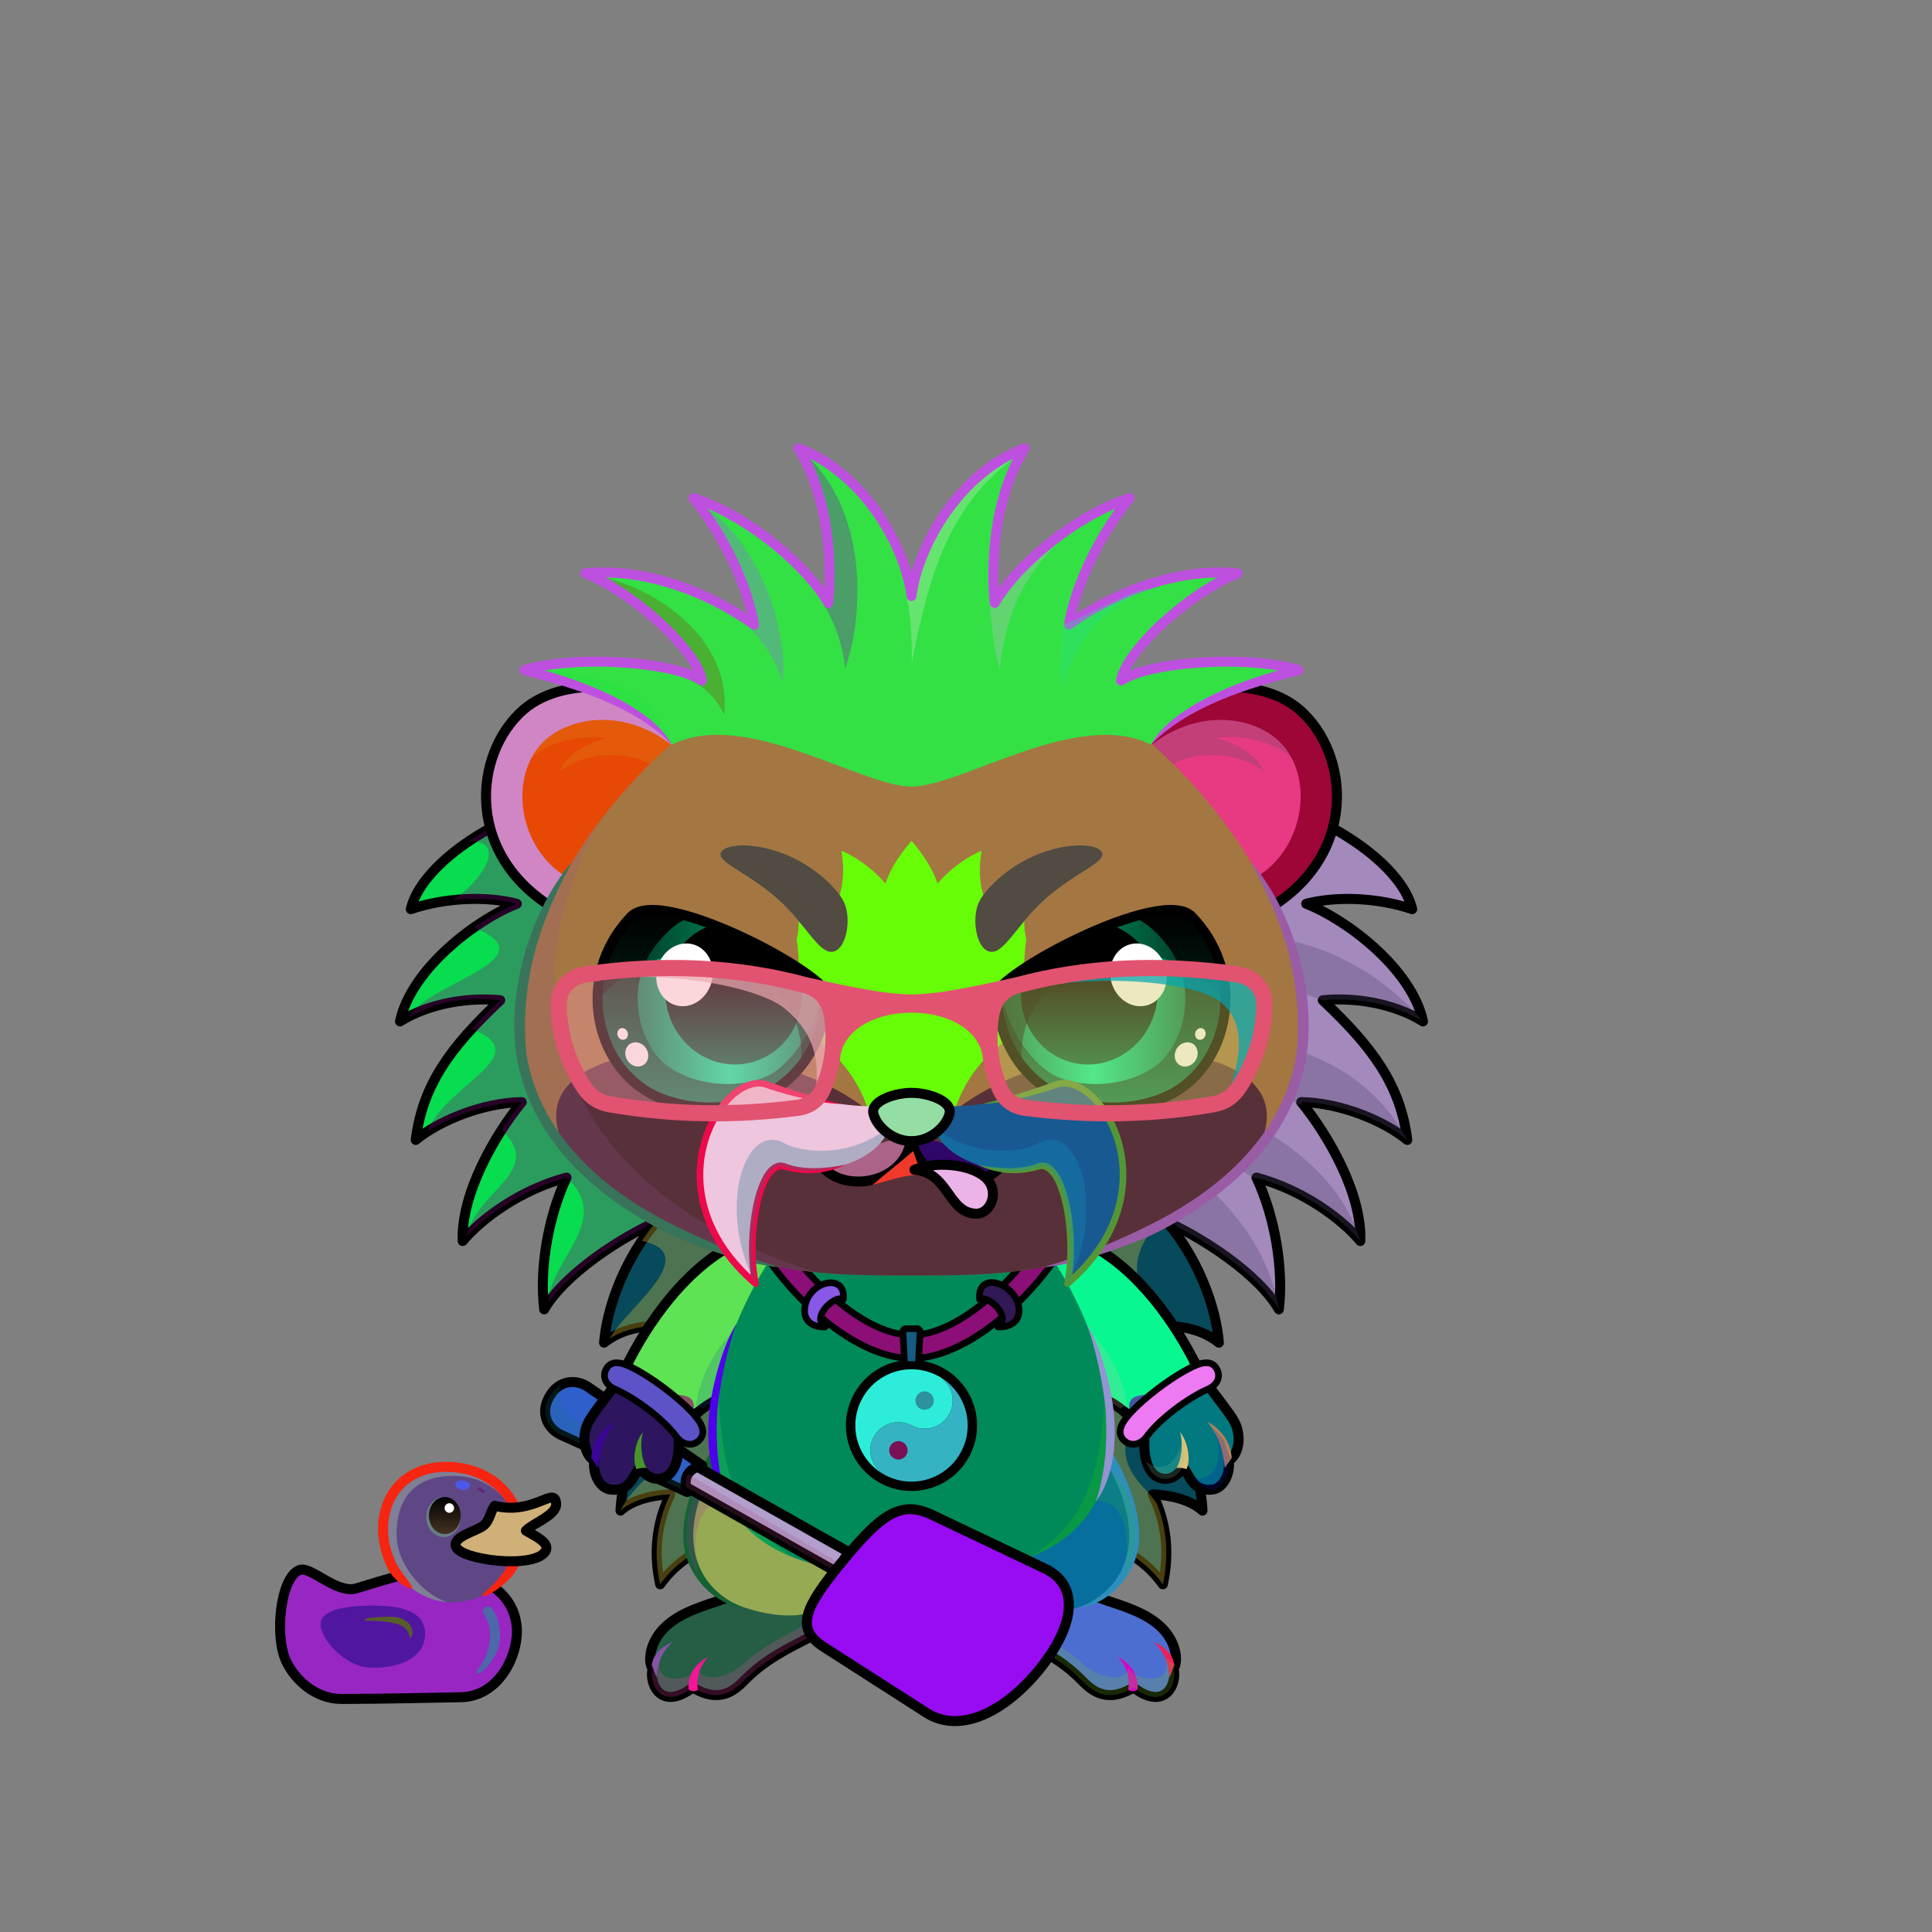 <svg xmlns="http://www.w3.org/2000/svg" xmlns:xlink="http://www.w3.org/1999/xlink" style="shape-rendering:geometricPrecision; text-rendering:geometricPrecision; image-rendering:optimizeQuality; fill-rule:evenodd; clip-rule:evenodd" version="1.1" viewBox="0 0 29000 29000" xml:space="preserve"><rect x="0" y="0" width="29000" height="29000" fill="#808080" stroke="none"/><defs><style type="text/css">.NecklaceYinYangfil225new {fill:url(#NecklaceYinYangid676new);fill-rule:nonzero}
.NecklaceYinYangfil46new {fill:white;fill-rule:nonzero;fill-opacity:0.2}
.NecklaceYinYangfil84new {fill:black}
.NecklaceYinYangfil83new {fill:white}
.NecklaceYinYangfil47new {fill:none;fill-rule:nonzero}
.NecklaceYinYangstr4new {stroke:black;stroke-width:100}
.NecklaceYinYangfil226new {fill:url(#NecklaceYinYangid677new);fill-rule:nonzero}
.NecklaceYinYangstr3new {stroke:black;stroke-width:100;stroke-linecap:round;stroke-linejoin:round}
.NecklaceYinYangfil227new {fill:url(#NecklaceYinYangid669new);fill-rule:nonzero}
.NecklaceYinYangfil228new {fill:url(#NecklaceYinYangid705new);fill-rule:nonzero}
.NecklaceYinYangfil229new {fill:url(#NecklaceYinYangid685new);fill-rule:nonzero}
.NecklaceYinYangfil230new {fill:url(#NecklaceYinYangid101new)}
.WeaponFlySwatterBack-Smallfil1 {fill:black;fill-rule:nonzero;fill-opacity:0.2}
.WeaponFlySwatterBack-Smallfil9 {fill:url(#WeaponFlySwatterBack-Smallid30);fill-rule:nonzero}
.WeaponFlySwatterBack-Smallstr0 {stroke:black;stroke-width:150;stroke-linecap:round;stroke-linejoin:round}
.WeaponFlySwatter-Smallfil3 {fill:black;fill-opacity:0.2}
.WeaponFlySwatter-Smallfil11 {fill:url(#WeaponFlySwatter-Smallid31);fill-rule:nonzero}
.WeaponFlySwatter-Smallfil1 {fill:black;fill-rule:nonzero;fill-opacity:0.2}
.WeaponFlySwatter-Smallfil10 {fill:url(#WeaponFlySwatter-Smallid11)}
.WeaponFlySwatter-Smallstr0 {stroke:black;stroke-width:150;stroke-linecap:round;stroke-linejoin:round}
.WeaponFlySwatter-Smallfil5 {fill:none;fill-rule:nonzero}
.WeaponFlySwatter-Smallstr1 {stroke:black;stroke-width:150}
.AccessoryDuckfil122 {fill:url(#AccessoryDuckid90)}
.AccessoryDuckfil48 {fill:white;fill-opacity:0.502}
.AccessoryDuckfil123 {fill:#CC1400;fill-opacity:0.302}
.AccessoryDuckfil124 {fill:url(#AccessoryDuckid94)}
.AccessoryDuckfil3 {fill:black;fill-rule:nonzero}
.AccessoryDuckfil125 {fill:url(#AccessoryDuckid39)}
.AccessoryDuckfil126 {fill:url(#AccessoryDuckid95)}
.AccessoryDuckfil127 {fill:url(#AccessoryDuckid92)}
.AccessoryDuckfil2 {fill:none}
.AccessoryDuckfil128 {fill:#912323;fill-opacity:0.502}
.AccessoryDuckfil14 {fill:white}
.AccessoryDuckfil129 {fill:white;fill-rule:nonzero;fill-opacity:0.502}
.AccessoryDuckfil130 {fill:white;fill-rule:nonzero}
.AccessoryDuckstr1 {stroke:black;stroke-width:150}
.AccessoryDuckstr18 {stroke:#99CC66;stroke-width:150;stroke-linecap:round;stroke-linejoin:round}
.AccessoryDuckstr0 {stroke:black;stroke-width:150;stroke-linecap:round;stroke-linejoin:round}
.HairBack-Hedgehog0fil2 {fill:black;fill-opacity:0.302}
.HairBack-Hedgehog0fil0 {fill:url(#HairBack-Hedgehog0id162)}
.HairBack-Hedgehog0str0 {stroke:black;stroke-width:150;stroke-linecap:round;stroke-linejoin:round}
.HairBack-Hedgehog0fil1 {fill:url(#HairBack-Hedgehog0id161)}
.Tail-Hedgehog0fil2 {fill:black;fill-opacity:0.302}
.Tail-Hedgehog0fil29 {fill:url(#Tail-Hedgehog0id156)}
.Tail-Hedgehog0str0 {stroke:black;stroke-width:150;stroke-linecap:round;stroke-linejoin:round}
.RightFoot-Hedgehog0fil43 {fill:black}
.RightFoot-Hedgehog0fil11 {fill:black;fill-opacity:0.2}
.RightFoot-Hedgehog0fil42 {fill:#bdbca4}
.RightFoot-Hedgehog0str0 {stroke:black;stroke-width:150;stroke-linecap:round;stroke-linejoin:round}
.RightLeg-Hedgehog0fil48 {fill:url(#RightLeg-Hedgehog0id47)}
.RightLeg-Hedgehog0fil10 {fill:black;fill-rule:nonzero}
.RightLeg-Hedgehog0fil11 {fill:black;fill-opacity:0.2}
.LeftFoot-Hedgehog0fil11 {fill:black;fill-opacity:0.2}
.LeftFoot-Hedgehog0fil43 {fill:black}
.LeftFoot-Hedgehog0fil42 {fill:#bdbca4}
.LeftFoot-Hedgehog0str0 {stroke:black;stroke-width:150;stroke-linecap:round;stroke-linejoin:round}
.LeftLeg-Hedgehog0fil53 {fill:url(#LeftLeg-Hedgehog0id5)}
.LeftLeg-Hedgehog0fil10 {fill:black;fill-rule:nonzero}
.LeftLeg-Hedgehog0fil11 {fill:black;fill-opacity:0.2}
.RightHand-Hedgehog0fil11 {fill:black;fill-opacity:0.2}
.RightHand-Hedgehog0fil56 {fill:url(#RightHand-Hedgehog0id68)}
.RightHand-Hedgehog0str0 {stroke:black;stroke-width:150;stroke-linecap:round;stroke-linejoin:round}
.RightPaw-Hedgehog0fil61 {fill:#a2a175}
.RightPaw-Hedgehog0fil43 {fill:black}
.RightPaw-Hedgehog0fil11 {fill:black;fill-opacity:0.2}
.RightPaw-Hedgehog0fil4 {fill:none}
.RightPaw-Hedgehog0str0 {stroke:black;stroke-width:150;stroke-linecap:round;stroke-linejoin:round}
.LeftHand-Hedgehog0fil11 {fill:black;fill-opacity:0.2}
.LeftHand-Hedgehog0fil64 {fill:url(#LeftHand-Hedgehog0id78)}
.LeftHand-Hedgehog0str0 {stroke:black;stroke-width:150;stroke-linecap:round;stroke-linejoin:round}
.Body-Hedgehog0fil67 {fill:url(#Body-Hedgehog0id9)}
.Body-Hedgehog0fil11 {fill:black;fill-opacity:0.2}
.Body-Hedgehog0fil10 {fill:black;fill-rule:nonzero}
.LeftPaw-Hedgehog0fil72 {fill:#a2a175}
.LeftPaw-Hedgehog0fil11 {fill:black;fill-opacity:0.2}
.LeftPaw-Hedgehog0fil43 {fill:black}
.LeftPaw-Hedgehog0fil4 {fill:none}
.LeftPaw-Hedgehog0str0 {stroke:black;stroke-width:150;stroke-linecap:round;stroke-linejoin:round}
.Ears-Hedgehog6fil100 {fill:url(#Ears-Hedgehog6id150)}
.Ears-Hedgehog6fil11 {fill:black;fill-opacity:0.2}
.Ears-Hedgehog6fil102 {fill:url(#Ears-Hedgehog6id148)}
.Ears-Hedgehog6fil99 {fill:url(#Ears-Hedgehog6id106)}
.Ears-Hedgehog6str1 {stroke:black;stroke-width:150}
.Ears-Hedgehog6fil101 {fill:url(#Ears-Hedgehog6id105)}
.Head-Hedgehog7fil111 {fill:url(#Head-Hedgehog7id4)}
.Head-Hedgehog7fil118 {fill:#f8f8f1;fill-opacity:0.6}
.Head-Hedgehog7fil11 {fill:black;fill-opacity:0.2}
.Head-Hedgehog7fil10 {fill:black;fill-rule:nonzero}
.Head-Hedgehog7fil119 {fill:url(#Head-Hedgehog7id70)}
.Mouth-Hedgehog7fil43 {fill:black}
.Mouth-Hedgehog7fil4 {fill:none}
.Mouth-Hedgehog7str0 {stroke:black;stroke-width:150;stroke-linecap:round;stroke-linejoin:round}
.Mouth-Hedgehog7fil122 {fill:url(#Mouth-Hedgehog7id159)}
.Eyes-Hedgehog9fil172 {fill:url(#Eyes-Hedgehog9id122)}
.Eyes-Hedgehog9fil173 {fill:url(#Eyes-Hedgehog9id142)}
.Eyes-Hedgehog9fil174 {fill:url(#Eyes-Hedgehog9id147)}
.Eyes-Hedgehog9fil128 {fill:black;fill-opacity:0.502}
.Eyes-Hedgehog9fil121 {fill:white}
.Eyes-Hedgehog9fil124 {fill:#a29685}
.Eyes-Hedgehog9fil175 {fill:url(#Eyes-Hedgehog9id46)}
.Eyes-Hedgehog9fil176 {fill:url(#Eyes-Hedgehog9id123)}
.Eyes-Hedgehog9fil177 {fill:url(#Eyes-Hedgehog9id140)}
.Eyes-Hedgehog9fil4 {fill:none}
.Eyes-Hedgehog9str1 {stroke:black;stroke-width:150}
.Moustache-Hedgehog6fil181 {fill:url(#Moustache-Hedgehog6id167)}
.Moustache-Hedgehog6fil10 {fill:black;fill-rule:nonzero}
.Moustache-Hedgehog6fil2 {fill:black;fill-opacity:0.302}
.Moustache-Hedgehog6fil182 {fill:url(#Moustache-Hedgehog6id14)}
.Nose-Hedgehog0fil186 {fill:url(#Nose-Hedgehog0id133)}
.Nose-Hedgehog0str0 {stroke:black;stroke-width:150;stroke-linecap:round;stroke-linejoin:round}
.Hair-Hedgehog0fil187 {fill:url(#Hair-Hedgehog0id6)}
.Hair-Hedgehog0fil2 {fill:black;fill-opacity:0.302}
.Hair-Hedgehog0fil10 {fill:black;fill-rule:nonzero}
.BraceletSteel-Smallfil10 {fill:url(#BraceletSteel-Smallid311);fill-rule:nonzero}
.BraceletSteel-Smallstr1 {stroke:black;stroke-width:100}
.BraceletSteel-Smallfil11 {fill:url(#BraceletSteel-Smallid310);fill-rule:nonzero}
.HatGlasses-Smallfil382 {fill:white;fill-opacity:0.4}
.HatGlasses-Smallfil299 {fill:white;fill-opacity:0.702}
.HatGlasses-Smallfil383 {fill:url(#HatGlasses-Smallid286);fill-rule:nonzero}
</style><linearGradient gradientUnits="userSpaceOnUse" id="NecklaceYinYangid676new" x1="13681.9" x2="13681.9" xlink:href="#NecklaceYinYangid669new" y1="17208" y2="20390.5">
  </linearGradient><linearGradient gradientUnits="userSpaceOnUse" id="NecklaceYinYangid677new" x1="11189" x2="11399.5" xlink:href="#NecklaceYinYangid669new" y1="18603.5" y2="18002.2">
  </linearGradient><linearGradient gradientUnits="userSpaceOnUse" id="NecklaceYinYangid705new" x1="16170.9" x2="15961.3" xlink:href="#NecklaceYinYangid669new" y1="18602.8" y2="18004">
  </linearGradient><linearGradient gradientUnits="userSpaceOnUse" id="NecklaceYinYangid685new" x1="15099" x2="14900.7" xlink:href="#NecklaceYinYangid669new" y1="19895.5" y2="19273.3">
  </linearGradient><linearGradient gradientUnits="userSpaceOnUse" id="NecklaceYinYangid101new" x1="13681.9" x2="13681.9" y1="20483.4" y2="19943.6">
   <stop offset="0" style="stop-opacity:1; stop-color:#2B2A29"/>
   <stop offset="1" style="stop-opacity:1; stop-color:#f8f8f1"/>
  </linearGradient><linearGradient gradientUnits="userSpaceOnUse" id="WeaponFlySwatterBack-Smallid30" x1="8680.77" x2="10042.5" xlink:href="#WeaponFlySwatterBack-Smallid24" y1="22285.7" y2="20854.8">
  </linearGradient><linearGradient gradientUnits="userSpaceOnUse" id="WeaponFlySwatter-Smallid31" x1="12867.3" x2="15287.2" xlink:href="#WeaponFlySwatter-Smallid24" y1="25515.5" y2="22972.5">
  </linearGradient><linearGradient gradientUnits="userSpaceOnUse" id="WeaponFlySwatter-Smallid11" x1="10303.6" x2="12723" xlink:href="#WeaponFlySwatter-Smallid0" y1="22872.1" y2="22743.4">
  </linearGradient><radialGradient cx="5981.45" cy="24530.5" fx="5981.45" fy="24530.5" gradientTransform="matrix(1.083 -0.053 0.097 0.592 -2877 10334)" gradientUnits="userSpaceOnUse" id="AccessoryDuckid90" r="1635.36">
   <stop offset="0" style="stop-opacity:1; stop-color:#FFF256"/>
   <stop offset="0.631" style="stop-opacity:1; stop-color:#FEE75C"/>
   <stop offset="1" style="stop-opacity:1; stop-color:#FFD83B"/>
  </radialGradient><radialGradient cx="6799.04" cy="23034.7" fx="6799.04" fy="23034.7" gradientTransform="matrix(1.083 -0.097 0.097 1.083 -2800 -1242)" gradientUnits="userSpaceOnUse" id="AccessoryDuckid94" r="935.18" xlink:href="#AccessoryDuckid90">
  </radialGradient><linearGradient gradientUnits="userSpaceOnUse" id="AccessoryDuckid39" x1="6677.2" x2="6677.2" y1="22471.8" y2="23026.9">
   <stop offset="0" style="stop-opacity:1; stop-color:black"/>
   <stop offset="1" style="stop-opacity:1; stop-color:#453223"/>
  </linearGradient><radialGradient cx="7621.66" cy="22955.4" fx="7621.66" fy="22955.4" gradientTransform="matrix(1 -0 -0 0.646 0 8130)" gradientUnits="userSpaceOnUse" id="AccessoryDuckid95" r="730.87">
   <stop offset="0" style="stop-opacity:1; stop-color:#FFB73B"/>
   <stop offset="1" style="stop-opacity:1; stop-color:#E05A00"/>
  </radialGradient><radialGradient cx="5594.96" cy="24567.2" fx="5594.96" fy="24567.2" gradientTransform="matrix(1.083 -0.058 0.097 0.644 -2849 9066)" gradientUnits="userSpaceOnUse" id="AccessoryDuckid92" r="719.36" xlink:href="#AccessoryDuckid90">
  </radialGradient><linearGradient gradientUnits="userSpaceOnUse" id="HairBack-Hedgehog0id162" x1="8824.32" x2="8824.32" xlink:href="#HairBack-Hedgehog0id6" y1="20216.8" y2="11906.6">
  </linearGradient><linearGradient gradientUnits="userSpaceOnUse" id="HairBack-Hedgehog0id161" x1="18539.6" x2="18539.6" xlink:href="#HairBack-Hedgehog0id6" y1="20216.8" y2="11906.6">
  </linearGradient><linearGradient gradientUnits="userSpaceOnUse" id="Tail-Hedgehog0id156" x1="13681.9" x2="13681.9" xlink:href="#Tail-Hedgehog0id6" y1="18011.3" y2="24488.9">
  </linearGradient><linearGradient gradientUnits="objectBoundingBox" id="RightLeg-Hedgehog0id47" x1="50%" x2="50%" xlink:href="#RightLeg-Hedgehog0id5" y1="100%" y2="0%">
  </linearGradient><linearGradient gradientUnits="objectBoundingBox" id="LeftLeg-Hedgehog0id5" x1="50%" x2="50%" y1="100%" y2="0%">
   <stop offset="0" style="stop-opacity:1; stop-color:#bdbca4"/>
   <stop offset="0.212" style="stop-opacity:1; stop-color:#bdbca4"/>
   <stop offset="1" style="stop-opacity:1; stop-color:#a2a175"/>
  </linearGradient><linearGradient gradientUnits="objectBoundingBox" id="RightHand-Hedgehog0id68" x1="30.208%" x2="69.792%" y1="5.019%" y2="94.98%">
   <stop offset="0" style="stop-opacity:1; stop-color:#7d7c54"/>
   <stop offset="0.141" style="stop-opacity:1; stop-color:#7d7c54"/>
   <stop offset="0.71" style="stop-opacity:1; stop-color:#a2a175"/>
   <stop offset="1" style="stop-opacity:1; stop-color:#a2a175"/>
  </linearGradient><linearGradient gradientUnits="objectBoundingBox" id="LeftHand-Hedgehog0id78" x1="69.792%" x2="30.208%" xlink:href="#LeftHand-Hedgehog0id68" y1="5.019%" y2="94.98%">
  </linearGradient><linearGradient gradientUnits="objectBoundingBox" id="Body-Hedgehog0id9" x1="50%" x2="50%" y1="0%" y2="100%">
   <stop offset="0" style="stop-opacity:1; stop-color:#7d7c54"/>
   <stop offset="0.102" style="stop-opacity:1; stop-color:#7d7c54"/>
   <stop offset="0.349" style="stop-opacity:1; stop-color:#a2a175"/>
   <stop offset="1" style="stop-opacity:1; stop-color:#bdbca4"/>
  </linearGradient><linearGradient gradientUnits="userSpaceOnUse" id="Ears-Hedgehog6id150" x1="8322.1" x2="9882.17" xlink:href="#Ears-Hedgehog6id24" y1="11046.6" y2="13011.2">
  </linearGradient><linearGradient gradientUnits="userSpaceOnUse" id="Ears-Hedgehog6id148" x1="19041.8" x2="17481.7" xlink:href="#Ears-Hedgehog6id24" y1="11046.6" y2="13011.2">
  </linearGradient><linearGradient gradientUnits="userSpaceOnUse" id="Ears-Hedgehog6id106" x1="7886.12" x2="10005.1" xlink:href="#Ears-Hedgehog6id12" y1="10737.3" y2="13262.6">
  </linearGradient><linearGradient gradientUnits="userSpaceOnUse" id="Ears-Hedgehog6id105" x1="19477.7" x2="17358.7" xlink:href="#Ears-Hedgehog6id12" y1="10737.3" y2="13262.6">
  </linearGradient><linearGradient gradientUnits="objectBoundingBox" id="Head-Hedgehog7id4" x1="50%" x2="50%" y1="100%" y2="0%">
   <stop offset="0" style="stop-opacity:1; stop-color:#7d7c54"/>
   <stop offset="0.251" style="stop-opacity:1; stop-color:#a2a175"/>
   <stop offset="0.761" style="stop-opacity:1; stop-color:#bdbca4"/>
   <stop offset="1" style="stop-opacity:1; stop-color:#bdbca4"/>
  </linearGradient><linearGradient gradientUnits="userSpaceOnUse" id="Head-Hedgehog7id70" x1="13681.9" x2="13681.9" xlink:href="#Head-Hedgehog7id50" y1="16772.7" y2="12620.2">
  </linearGradient><linearGradient gradientUnits="userSpaceOnUse" id="Mouth-Hedgehog7id159" x1="14345.9" x2="14284.2" xlink:href="#Mouth-Hedgehog7id1" y1="18230.4" y2="17471">
  </linearGradient><linearGradient gradientUnits="userSpaceOnUse" id="Eyes-Hedgehog9id122" x1="10693.2" x2="10693.2" xlink:href="#Eyes-Hedgehog9id0" y1="16624" y2="13658.7">
  </linearGradient><linearGradient gradientUnits="userSpaceOnUse" id="Eyes-Hedgehog9id142" x1="9570.54" x2="12343.3" xlink:href="#Eyes-Hedgehog9id43" y1="15028.5" y2="15028.5">
  </linearGradient><linearGradient gradientUnits="userSpaceOnUse" id="Eyes-Hedgehog9id147" x1="11013.2" x2="11013.2" xlink:href="#Eyes-Hedgehog9id75" y1="13896.6" y2="15978.5">
  </linearGradient><linearGradient gradientUnits="userSpaceOnUse" id="Eyes-Hedgehog9id46" x1="16670.7" x2="16670.7" xlink:href="#Eyes-Hedgehog9id0" y1="16624" y2="13658.7">
  </linearGradient><linearGradient gradientUnits="userSpaceOnUse" id="Eyes-Hedgehog9id123" x1="15020.6" x2="17793.3" xlink:href="#Eyes-Hedgehog9id43" y1="15028.5" y2="15028.5">
  </linearGradient><linearGradient gradientUnits="userSpaceOnUse" id="Eyes-Hedgehog9id140" x1="16350.6" x2="16350.6" xlink:href="#Eyes-Hedgehog9id75" y1="13896.6" y2="15978.5">
  </linearGradient><linearGradient gradientUnits="userSpaceOnUse" id="Moustache-Hedgehog6id167" x1="12770.6" x2="11101.5" xlink:href="#Moustache-Hedgehog6id6" y1="18343.7" y2="17184.5">
  </linearGradient><linearGradient gradientUnits="userSpaceOnUse" id="Moustache-Hedgehog6id14" x1="14226.1" x2="16629.6" xlink:href="#Moustache-Hedgehog6id6" y1="18598.8" y2="16929.5">
  </linearGradient><linearGradient gradientUnits="userSpaceOnUse" id="Nose-Hedgehog0id133" x1="13681.9" x2="13681.9" y1="16404" y2="17128.6">
   <stop offset="0" style="stop-opacity:1; stop-color:#FFCCCC"/>
   <stop offset="1" style="stop-opacity:1; stop-color:#B37173"/>
  </linearGradient><linearGradient gradientUnits="userSpaceOnUse" id="Hair-Hedgehog0id6" x1="13681.9" x2="13681.9" y1="6728.09" y2="11806.7">
   <stop offset="0" style="stop-opacity:1; stop-color:#403b30"/>
   <stop offset="1" style="stop-opacity:1; stop-color:#59554c"/>
  </linearGradient><linearGradient gradientUnits="userSpaceOnUse" id="BraceletSteel-Smallid311" x1="9277.62" x2="10345.2" xlink:href="#BraceletSteel-Smallid310" y1="20629.7" y2="21505.2">
  </linearGradient><linearGradient gradientUnits="userSpaceOnUse" id="HatGlasses-Smallid286" x1="11578.4" x2="15785.5" y1="17976.6" y2="13264.6">
   <stop offset="0" style="stop-opacity:1; stop-color:#01013B"/>
   <stop offset="1" style="stop-opacity:1; stop-color:#000094"/>
  </linearGradient><linearGradient gradientUnits="userSpaceOnUse" id="NecklaceYinYangid669new" x1="12270.9" x2="12467.6" y1="19894.7" y2="19277.5">
   <stop offset="0" style="stop-opacity:1; stop-color:#643300"/>
   <stop offset="1" style="stop-opacity:1; stop-color:#AB7D2D"/>
  </linearGradient><linearGradient gradientUnits="userSpaceOnUse" id="WeaponFlySwatterBack-Smallid24" x1="12160.4" x2="14712.1" y1="25216.2" y2="22534.8">
   <stop offset="0" style="stop-opacity:1; stop-color:#008011"/>
   <stop offset="1" style="stop-opacity:1; stop-color:#00BD55"/>
  </linearGradient><linearGradient gradientUnits="userSpaceOnUse" id="WeaponFlySwatter-Smallid24" x1="12160.4" x2="14712.1" y1="25216.2" y2="22534.8">
   <stop offset="0" style="stop-opacity:1; stop-color:#008011"/>
   <stop offset="1" style="stop-opacity:1; stop-color:#00BD55"/>
  </linearGradient><linearGradient gradientUnits="userSpaceOnUse" id="WeaponFlySwatter-Smallid0" x1="9457.05" x2="12008.3" y1="22428.9" y2="22293.2">
   <stop offset="0" style="stop-opacity:1; stop-color:#787878"/>
   <stop offset="1" style="stop-opacity:1; stop-color:#D6D6D6"/>
  </linearGradient><linearGradient gradientUnits="userSpaceOnUse" id="HairBack-Hedgehog0id6" x1="13681.9" x2="13681.9" y1="6728.09" y2="11806.7">
   <stop offset="0" style="stop-opacity:1; stop-color:#403b30"/>
   <stop offset="1" style="stop-opacity:1; stop-color:#59554c"/>
  </linearGradient><linearGradient gradientUnits="userSpaceOnUse" id="Tail-Hedgehog0id6" x1="13681.9" x2="13681.9" y1="6728.09" y2="11806.7">
   <stop offset="0" style="stop-opacity:1; stop-color:#403b30"/>
   <stop offset="1" style="stop-opacity:1; stop-color:#59554c"/>
  </linearGradient><linearGradient gradientUnits="objectBoundingBox" id="RightLeg-Hedgehog0id5" x1="50%" x2="50%" y1="100%" y2="0%">
   <stop offset="0" style="stop-opacity:1; stop-color:#bdbca4"/>
   <stop offset="0.212" style="stop-opacity:1; stop-color:#bdbca4"/>
   <stop offset="1" style="stop-opacity:1; stop-color:#a2a175"/>
  </linearGradient><linearGradient gradientUnits="objectBoundingBox" id="LeftHand-Hedgehog0id68" x1="30.208%" x2="69.792%" y1="5.019%" y2="94.98%">
   <stop offset="0" style="stop-opacity:1; stop-color:#7d7c54"/>
   <stop offset="0.141" style="stop-opacity:1; stop-color:#7d7c54"/>
   <stop offset="0.71" style="stop-opacity:1; stop-color:#a2a175"/>
   <stop offset="1" style="stop-opacity:1; stop-color:#a2a175"/>
  </linearGradient><linearGradient gradientUnits="userSpaceOnUse" id="Ears-Hedgehog6id24" x1="8144.15" x2="9871.83" y1="11080" y2="12905.1">
   <stop offset="0" style="stop-opacity:1; stop-color:#F2E6E6"/>
   <stop offset="1" style="stop-opacity:1; stop-color:#B58383"/>
  </linearGradient><linearGradient gradientUnits="userSpaceOnUse" id="Ears-Hedgehog6id12" x1="19935.6" x2="17128.6" y1="10601.2" y2="13024">
   <stop offset="0" style="stop-opacity:1; stop-color:#f8f8f1"/>
   <stop offset="1" style="stop-opacity:1; stop-color:#ebebd8"/>
  </linearGradient><linearGradient gradientUnits="userSpaceOnUse" id="Head-Hedgehog7id50" x1="13681.9" x2="13681.9" y1="18718" y2="12620.2">
   <stop offset="0" style="stop-opacity:1; stop-color:#a29685"/>
   <stop offset="1" style="stop-opacity:1; stop-color:#c9c3b9"/>
  </linearGradient><linearGradient gradientUnits="userSpaceOnUse" id="Mouth-Hedgehog7id1" x1="13682.6" x2="13682.6" y1="18074.1" y2="17483.4">
   <stop offset="0" style="stop-opacity:1; stop-color:#FF9999"/>
   <stop offset="0.38" style="stop-opacity:1; stop-color:#FC8F91"/>
   <stop offset="1" style="stop-opacity:1; stop-color:#C46668"/>
  </linearGradient><linearGradient gradientUnits="userSpaceOnUse" id="Eyes-Hedgehog9id0" x1="10654.3" x2="10654.3" y1="16581.4" y2="13705.6">
   <stop offset="0" style="stop-opacity:1; stop-color:#008053"/>
   <stop offset="1" style="stop-opacity:1; stop-color:black"/>
  </linearGradient><linearGradient gradientUnits="userSpaceOnUse" id="Eyes-Hedgehog9id43" x1="9336.13" x2="12327.3" y1="15064.6" y2="15064.6">
   <stop offset="0" style="stop-opacity:1; stop-color:#008053"/>
   <stop offset="0.502" style="stop-opacity:1; stop-color:#00ffa5"/>
   <stop offset="1" style="stop-opacity:1; stop-color:#008053"/>
  </linearGradient><linearGradient gradientUnits="userSpaceOnUse" id="Eyes-Hedgehog9id75" x1="16987" x2="16987" y1="13705.8" y2="15976.6">
   <stop offset="0" style="stop-opacity:1; stop-color:black"/>
   <stop offset="0.4" style="stop-opacity:1; stop-color:black"/>
   <stop offset="1" style="stop-opacity:1; stop-color:#006642"/>
  </linearGradient><linearGradient gradientUnits="userSpaceOnUse" id="Moustache-Hedgehog6id6" x1="13681.9" x2="13681.9" y1="6728.09" y2="11806.7">
   <stop offset="0" style="stop-opacity:1; stop-color:#403b30"/>
   <stop offset="1" style="stop-opacity:1; stop-color:#59554c"/>
  </linearGradient><linearGradient gradientUnits="userSpaceOnUse" id="BraceletSteel-Smallid310" x1="18086.3" x2="17018.7" y1="20629.7" y2="21505.2">
   <stop offset="0" style="stop-opacity:1; stop-color:#424352"/>
   <stop offset="0.11" style="stop-opacity:1; stop-color:#848690"/>
   <stop offset="0.251" style="stop-opacity:1; stop-color:#FFFFFC"/>
   <stop offset="0.471" style="stop-opacity:1; stop-color:#8D8F99"/>
   <stop offset="0.78" style="stop-opacity:1; stop-color:#16171A"/>
   <stop offset="1" style="stop-opacity:1; stop-color:#42444D"/>
  </linearGradient></defs><g id="HairBack-Hedgehog0">
  <animateTransform additive="sum" attributeName="transform" dur="10" repeatCount="indefinite" type="translate" values="0;0 200;0;0 200;0;0 200;0;0 200;0"/>
  <g id="_1891249983072">
   <path class="HairBack-Hedgehog0fil0 HairBack-Hedgehog0str0" d="M9544 11951c-1108,-270 -3152,751 -3378,1696 513,-174 1138,-200 1592,-81 -597,230 -1586,973 -1754,1766 460,-285 1053,-363 1505,-318 -745,702 -1165,1266 -1269,2097 349,-288 1008,-560 1592,-568 -408,499 -913,1377 -887,2085 291,-346 873,-769 1559,-952 -274,581 -410,1366 -336,1978 291,-511 1133,-1083 1790,-1363 -82,563 -134,1400 26,1926 553,-772 1107,-1543 1660,-2314 -2186,-867 -3008,-2237 -2100,-5952z" style="fill:#07dd4f"/>
   <path class="HairBack-Hedgehog0fil1 HairBack-Hedgehog0str0" d="M17820 11951c1108,-270 3152,751 3378,1696 -513,-174 -1138,-200 -1592,-81 597,230 1586,973 1754,1766 -460,-285 -1053,-363 -1505,-318 745,702 1165,1266 1269,2097 -349,-288 -1008,-560 -1592,-568 408,499 913,1377 887,2085 -292,-346 -873,-769 -1559,-952 274,581 410,1366 336,1978 -291,-511 -1133,-1083 -1790,-1363 82,563 134,1400 -26,1926 -553,-772 -1107,-1543 -1661,-2314 2186,-867 3009,-2237 2101,-5952z" style="fill:#a489bd"/>
  </g>
  <path class="HairBack-Hedgehog0fil2" d="M21360 15332c-460,-285 -1053,-363 -1505,-318 -196,-68 -391,-137 -586,-205 -22,291 -44,582 -66,874 859,224 1515,681 1921,1428 -349,-288 -1008,-560 -1592,-568 93,114 -191,-50 -257,-78 -154,135 -309,270 -463,405 866,482 1402,1067 1607,1758 -292,-346 -873,-769 -1559,-952 40,84 -364,-202 -413,-232 -218,26 -435,52 -653,78 662,526 1259,1235 1399,2127 -265,-459 -969,-965 -1584,-1265 -273,-248 -546,-496 -819,-745 78,-150 156,-300 234,-450 651,-512 1038,-1193 1136,-2185 226,-434 517,-517 743,-952 904,61 1809,523 2457,1280z" style="fill:#50426b"/>
  <path class="HairBack-Hedgehog0fil2" d="M9544 11951c-15,-4 -30,-7 -45,-10 -335,15 -669,31 -1003,47 -500,116 -1024,347 -1450,633 590,17 171,608 -243,889 339,-35 679,-17 955,56 -189,73 -417,197 -646,357 1193,476 -780,854 -967,1351 456,-276 917,-304 1364,-260 -157,148 -300,290 -428,429 994,397 -382,823 -664,1540 368,-235 918,-434 1415,-440 -98,120 -202,262 -302,417 662,624 -398,914 -523,1598 308,-332 857,-711 1497,-882 713,638 -283,1276 -268,1871 340,-482 1111,-996 1722,-1256 -82,563 -134,1400 26,1926 553,-772 1107,-1543 1660,-2314 -2186,-867 -3008,-2237 -2100,-5952z" style="fill:#810981"/>
 </g><g id="Tail-Hedgehog0">
 <animateTransform additive="sum" attributeName="transform" dur="10" repeatCount="indefinite" type="translate" values="0;0 200;0;0 200;0;0 200;0;0 200;0"/>
  <g id="_1891249960224">
   <path class="Tail-Hedgehog0fil29 Tail-Hedgehog0str0" d="M10243 18011c-510,276 -1099,1258 -1176,2143 337,-271 804,-279 1126,-224 -586,264 -943,844 -960,1362 288,-215 636,-398 1044,-381 -498,400 -927,989 -963,1764 190,-172 506,-235 747,-244 -218,450 -249,900 -152,1350 188,-263 466,-491 841,-600 384,-112 1462,128 1523,454 62,326 324,707 625,829 1,-287 30,-617 271,-889 96,379 296,699 513,914 217,-215 416,-535 513,-914 241,272 270,602 271,889 301,-122 563,-503 625,-829 61,-326 1138,-566 1523,-454 375,109 652,337 841,600 97,-450 66,-900 -152,-1350 241,9 557,72 747,244 -36,-775 -465,-1364 -963,-1764 408,-17 756,166 1043,381 -16,-518 -373,-1098 -959,-1362 322,-55 789,-47 1125,224 -76,-885 -665,-1867 -1175,-2143 -670,147 -2745,630 -3415,776l-24 -5 -24 5c-670,-146 -2745,-629 -3415,-776z" style="fill:#074a5b"/>
   <path class="Tail-Hedgehog0fil2" d="M10194 18040c-189,117 -385,325 -560,585 941,205 -259,1028 -480,1467 327,-210 744,-213 1039,-162 438,198 -561,567 -594,1134 204,-100 430,-163 678,-153 552,663 -651,1099 -963,1764 190,-172 506,-235 747,-244 -218,450 -249,900 -152,1350 188,-263 466,-491 841,-600 384,-112 1462,128 1523,454 62,326 324,707 625,829 1,-287 30,-617 271,-889 96,379 296,699 513,914 217,-215 416,-535 513,-914 241,272 270,602 271,889 301,-122 563,-503 625,-829 61,-326 1138,-566 1523,-454 375,109 652,337 841,600 86,-400 71,-800 -86,-1200 -136,-245 -526,-445 -473,-927 72,-653 339,-1711 295,-2114 -244,-477 -122,-923 282,-1242 -117,-125 -236,-224 -352,-287 -670,147 -2745,630 -3415,776 -8,-2 -16,-3 -24,-5 -8,2 -16,3 -24,5 -648,-142 -2611,-598 -3345,-760 -40,4 -79,9 -119,13z" style="fill:#f1d135"/>
  </g>
 </g><g id="RightFoot-Hedgehog0">
  <path class="RightFoot-Hedgehog0fil42 RightFoot-Hedgehog0str0" d="M17616 25049c58,229 -133,641 -602,281 -416,252 -643,30 -786,-117 -427,-437 -1001,-608 -1224,-792 -174,-144 96,-471 85,-641 326,80 773,48 1052,-20 166,306 1110,284 1425,840 100,176 108,360 50,449z" style="fill:#4d6ed1"/>
  <path class="RightFoot-Hedgehog0fil43" d="M17075 25357c18,-210 -100,-383 -289,-485 131,162 175,299 151,492 36,28 93,34 138,-7z" style="fill:#d903c3"/>
  <path class="RightFoot-Hedgehog0fil43" d="M17627 24985c-28,-165 -141,-261 -310,-338 177,173 216,307 240,534 21,-62 50,-133 70,-196z" style="fill:#ef1f5b"/>
  <path class="RightFoot-Hedgehog0fil11" d="M17616 25049c58,229 -133,641 -602,281 -416,252 -643,30 -786,-117 -427,-437 -1001,-608 -1224,-792 -111,-92 -42,-257 20,-409 59,405 671,455 1222,959 269,246 667,277 693,61 92,226 704,254 554,-143 42,29 93,66 147,105 -6,21 -14,40 -24,55z" style="fill:#80ca1d"/>
 </g><g id="LeftFoot-Hedgehog0">
  <path class="LeftFoot-Hedgehog0fil42 LeftFoot-Hedgehog0str0" d="M9796 25049c-58,229 132,641 602,281 416,252 642,30 786,-117 427,-437 1000,-608 1223,-792 175,-144 -96,-471 -84,-641 -326,80 -774,48 -1053,-20 -166,306 -1110,284 -1425,840 -100,176 -108,360 -49,449z" style="fill:#255e45"/>
  <path class="LeftFoot-Hedgehog0fil11" d="M9796 25049c-58,229 132,641 602,281 416,252 642,30 786,-117 427,-437 1000,-608 1223,-792 111,-92 42,-257 -20,-409 -59,405 -671,455 -1222,959 -268,246 -666,277 -692,61 -93,226 -705,254 -554,-143 -43,29 -94,66 -148,105 6,21 14,40 25,55z" style="fill:#fe49b5"/>
  <path class="LeftFoot-Hedgehog0fil43" d="M10337 25357c-19,-210 99,-383 288,-485 -131,162 -175,299 -151,492 -35,28 -93,34 -137,-7z" style="fill:#f41696"/>
  <path class="LeftFoot-Hedgehog0fil43" d="M9784 24985c29,-165 142,-261 311,-338 -178,173 -217,307 -241,534 -20,-62 -49,-133 -70,-196z" style="fill:#8455a7"/>
 </g><g id="RightLeg-Hedgehog0">
  <path class="RightLeg-Hedgehog0fil48" d="M13668 23779c967,1 1275,748 2492,357 1135,-365 1011,-1425 437,-2346l-1468 -574c-289,401 -798,1265 -1461,1300l0 1263z" style="fill:#076f9d"/>
  <path class="RightLeg-Hedgehog0fil10" d="M13678 23853c373,1 647,119 917,236 100,43 536,225 802,158 -304,-37 -584,-227 -743,-296 -283,-122 -571,-246 -976,-247l0 149zm2756 -2176c149,216 274,444 364,670 100,250 156,499 152,728 -14,725 -589,997 -739,1045 276,14 875,-379 888,-1043 5,-249 -55,-517 -162,-785 -99,-250 -240,-501 -408,-739l-95 124z" style="fill:#2e8fbc"/>
  <path class="RightLeg-Hedgehog0fil11" d="M16859 23678c291,-452 265,-1206 -216,-1646 -364,384 -390,545 -378,566 409,-250 803,197 594,1080z" style="fill:#1fba24"/>
 </g><g id="LeftLeg-Hedgehog0">
  <path class="LeftLeg-Hedgehog0fil53" d="M13678 23779c-968,1 -1266,748 -2483,357 -1135,-365 -1010,-1425 -437,-2346l1468 -574c289,401 788,1265 1452,1300l0 1263z" style="fill:#96a953"/>
  <path class="LeftLeg-Hedgehog0fil10" d="M13678 23853c-374,1 -648,119 -918,236 -100,43 -536,225 -802,158 304,-37 584,-227 743,-296 283,-122 571,-246 977,-247l0 149zm-2756 -2176c-150,216 -275,444 -365,670 -100,250 -156,499 -151,728 13,725 588,997 738,1045 -276,14 -875,-379 -888,-1043 -5,-249 55,-517 162,-785 99,-250 240,-501 408,-739l96 124z" style="fill:#146233"/>
  <path class="LeftLeg-Hedgehog0fil11" d="M10497 23678c-292,-452 -266,-1206 215,-1646 364,384 390,545 378,566 -409,-250 -803,197 -593,1080z" style="fill:#ae29a8"/>
 </g><g id="RightHand-Hedgehog0">
 <animateTransform additive="sum" attributeName="transform" dur="10" repeatCount="indefinite" type="translate" values="0;0 200;0;0 200;0;0 200;0;0 200;0"/>
  <path class="RightHand-Hedgehog0fil56 RightHand-Hedgehog0str0" d="M16378 18692c699,369 1263,1150 1599,1845 252,523 -745,991 -1014,732 -193,-186 -386,-294 -613,-339 -83,-786 -377,-1485 -807,-1998 351,-62 639,-144 835,-240z" style="fill:#09f790"/>
  <path class="RightHand-Hedgehog0fil11" d="M16936 21243c-185,-170 -370,-270 -586,-313 -47,-446 -162,-864 -332,-1237 615,434 879,1022 918,1550z" style="fill:#d6caa6"/>
 </g><g id="LeftHand-Hedgehog0">
 <animateTransform additive="sum" attributeName="transform" dur="10" repeatCount="indefinite" type="translate" values="0;0 200;0;0 200;0;0 200;0;0 200;0"/>
  <path class="LeftHand-Hedgehog0fil64 LeftHand-Hedgehog0str0" d="M10986 18692c-699,369 -1263,1150 -1599,1845 -252,523 745,991 1013,732 194,-186 387,-294 614,-339 83,-786 377,-1485 807,-1998 -351,-62 -639,-144 -835,-240z" style="fill:#5ee354"/>
  <path class="LeftHand-Hedgehog0fil11" d="M10428 21243c184,-170 370,-270 586,-313 47,-446 162,-864 332,-1237 -615,434 -879,1022 -918,1550z" style="fill:#1952ae"/>
 </g><g id="Body-Hedgehog0">
 <animateTransform additive="sum" attributeName="transform" dur="10" repeatCount="indefinite" type="translate" values="0;0 200;0;0 200;0;0 200;0;0 200;0"/>
  <path class="Body-Hedgehog0fil67" d="M13682 23636c-1477,0 -2736,-317 -2979,-1737 -144,-843 286,-2153 892,-3046 556,109 1286,175 2087,175 801,0 1531,-66 2087,-175 606,893 1036,2203 892,3046 -243,1420 -1502,1737 -2979,1737z" style="fill:#008a59"/>
  <path class="Body-Hedgehog0fil11" d="M11882 23368c-610,-246 -1046,-692 -1179,-1469 -57,-332 -24,-737 73,-1161 44,1407 281,2075 1106,2630z" style="fill:#3ff946"/>
  <path class="Body-Hedgehog0fil10" d="M10914 22537c-141,-186 -224,-430 -261,-694 -28,-202 -29,-416 -9,-626 35,-378 197,-1016 416,-1358 -130,315 -277,999 -296,1371 -23,438 13,904 150,1307z" style="fill:#4e00ec"/>
  <path class="Body-Hedgehog0fil11" d="M15481 23368c611,-246 1047,-692 1180,-1469 57,-332 24,-737 -73,-1161 -44,1407 -281,2075 -1107,2630z" style="fill:#2ad700"/>
  <path class="Body-Hedgehog0fil10" d="M16450 22537c249,-328 316,-836 270,-1320 -35,-378 -197,-1016 -416,-1358 130,315 277,999 296,1371 23,438 -13,904 -150,1307z" style="fill:#9593d2"/>
 </g><g id="WeaponFlySwatterBack-Small">
 <animateTransform additive="sum" attributeName="transform" dur="10" repeatCount="indefinite" type="translate" values="0;0 200;0;0 200;0;0 200;0;0 200;0"/>
  <g id="_2367108398624">
   <path class="WeaponFlySwatterBack-Smallfil9 WeaponFlySwatterBack-Smallstr0" d="M10341 22147l200 -150 -1712 -1177c-159,-110 -429,-128 -583,145 -155,274 1,496 177,575l1893 856 25 -249z" style="fill:#2e5fca"/>
   <path class="WeaponFlySwatterBack-Smallfil1" d="M8412 20791c-62,35 -119,91 -166,174 -155,274 1,496 177,575l1893 856 21 -209c-441,-212 -1596,-774 -1774,-928 -143,-125 -196,-316 -151,-468z" style="fill:#167480"/>
  </g>
 </g><g id="RightPaw-Hedgehog0">
 <animateTransform additive="sum" attributeName="transform" dur="10" repeatCount="indefinite" type="translate" values="0;0 200;0;0 200;0;0 200;0;0 200;0"/>
  <path class="RightPaw-Hedgehog0fil61" d="M17864 20421c184,453 629,783 699,998 77,240 -18,466 -126,513 38,206 -104,428 -245,428 -293,0 -324,-205 -437,-341 -104,194 -282,219 -407,135 -156,-104 -201,-398 -167,-539 -32,-115 -136,-329 -216,-410 -165,-601 1086,134 899,-784z" style="fill:#4655a1"/>
  <path class="RightPaw-Hedgehog0fil4 RightPaw-Hedgehog0str0" d="M17930 20445c178,390 563,759 633,974 77,240 -11,453 -119,500 27,201 -81,425 -252,441 -291,28 -324,-205 -437,-341 -99,188 -283,219 -407,135 -129,-86 -185,-306 -169,-538 -54,-150 -178,-313 -300,-425" style="fill:#027880"/>
  <path class="RightPaw-Hedgehog0fil43" d="M17658 22038c71,-116 109,-352 54,-541 122,143 164,426 98,556 -33,-15 -109,-28 -152,-15z" style="fill:#dcc176"/>
  <path class="RightPaw-Hedgehog0fil43" d="M18383 22035c-21,-280 -114,-523 -262,-696 185,99 351,283 368,545 -35,48 -71,103 -106,151z" style="fill:#b1825e"/>
  <path class="RightPaw-Hedgehog0fil11" d="M17726 22066c-105,150 -264,165 -378,88 -68,-45 -114,-125 -143,-214 212,167 465,72 544,-351 10,106 19,211 29,317 -17,53 -35,106 -52,160z" style="fill:#82c2a2"/>
  <path class="RightPaw-Hedgehog0fil11" d="M18473 21910c-12,10 -24,17 -36,22 38,206 -104,428 -245,428 -120,0 -240,-124 -296,-175 326,81 529,-299 303,-766 56,64 111,127 167,191 35,100 71,200 107,300z" style="fill:#0118c0"/>
 </g><g id="LeftPaw-Hedgehog0">
 <animateTransform additive="sum" attributeName="transform" dur="10" repeatCount="indefinite" type="translate" values="0;0 200;0;0 200;0;0 200;0;0 200;0"/>
  <path class="LeftPaw-Hedgehog0fil72" d="M9500 20421c-184,453 -629,783 -699,998 -78,240 18,466 125,513 -37,206 105,428 246,428 293,0 324,-205 437,-341 104,194 282,219 407,135 156,-104 201,-398 167,-539 32,-115 136,-329 216,-410 165,-601 -1086,134 -899,-784z" style="fill:#875264"/>
  <path class="LeftPaw-Hedgehog0fil11" d="M9638 22066c105,150 264,165 378,88 67,-45 114,-125 143,-214 -212,167 -465,72 -544,-351 -10,106 -19,211 -29,317 17,53 34,106 52,160z" style="fill:#31acb9"/>
  <path class="LeftPaw-Hedgehog0fil11" d="M8891 21910c12,10 23,17 35,22 -37,206 105,428 246,428 120,0 240,-124 296,-175 -326,81 -529,-299 -304,-766 -55,64 -110,127 -166,191 -35,100 -71,200 -107,300z" style="fill:#e00b9d"/>
  <path class="LeftPaw-Hedgehog0fil4 LeftPaw-Hedgehog0str0" d="M9434 20445c-179,390 -563,759 -633,974 -78,240 11,453 119,500 -27,201 81,425 252,441 291,28 324,-205 437,-341 99,188 282,219 407,135 128,-86 184,-306 169,-538 54,-150 178,-313 300,-425" style="fill:#2d165f"/>
  <path class="LeftPaw-Hedgehog0fil43" d="M8981 22035c21,-280 114,-523 262,-696 -185,99 -351,283 -368,545 35,48 71,103 106,151z" style="fill:#3b0598"/>
  <path class="LeftPaw-Hedgehog0fil43" d="M9706 22038c-71,-116 -109,-352 -54,-541 -122,143 -164,426 -98,556 33,-15 108,-28 152,-15z" style="fill:#489629"/>
 </g><g id="NecklaceYinYang">
 <animateTransform additive="sum" attributeName="transform" dur="10" repeatCount="indefinite" type="translate" values="0;0 200;0;0 200;0;0 200;0;0 200;0"/>
  <path class="NecklaceYinYangfil225new" d="M16543 17208c-73,675 -449,1409 -941,2000 -570,684 -1305,1183 -1920,1183 -615,0 -1350,-499 -1920,-1183 -492,-591 -868,-1325 -941,-2000l352 0c73,593 413,1245 856,1777 509,611 1145,1056 1653,1056 508,0 1144,-445 1653,-1056 442,-532 782,-1184 856,-1777l352 0z" style="fill:#810b5c"/>
  <path class="NecklaceYinYangfil46new" d="M11135 16868c-273,1109 1292,3303 2547,3303 1255,0 2820,-2194 2547,-3303l-25 4c1,34 2,68 2,103 0,650 -370,1407 -871,2010 -509,611 -1145,1056 -1653,1056 -508,0 -1144,-445 -1653,-1056 -501,-603 -871,-1360 -871,-2010 0,-35 1,-69 2,-103l-25 -4z" style="fill:#8368c6"/>
  <path class="NecklaceYinYangfil47new NecklaceYinYangstr4new" d="M16543 17208c-73,675 -449,1409 -941,2000 -570,684 -1305,1183 -1920,1183 -615,0 -1350,-499 -1920,-1183 -492,-591 -868,-1325 -941,-2000l352 0c73,593 413,1245 856,1777 509,611 1145,1056 1653,1056 508,0 1144,-445 1653,-1056 442,-532 782,-1184 856,-1777l352 0z" style="fill:#8b0f77"/>
  <path class="NecklaceYinYangfil226new NecklaceYinYangstr3new" d="M11302 18631c-392,0 -362,-385 -163,-550 197,-163 493,-157 449,148 -114,-87 -503,248 -286,402z" style="fill:#34b3dd"/>
  <path class="NecklaceYinYangfil227new NecklaceYinYangstr3new" d="M12385 19918c-393,11 -359,-370 -179,-545 182,-179 487,-172 453,134 -117,-83 -496,263 -274,411z" style="fill:#8858e7"/>
  <path class="NecklaceYinYangfil228new NecklaceYinYangstr3new" d="M16062 18631c392,0 345,-403 163,-550 -200,-160 -493,-157 -449,148 114,-87 503,248 286,402z" style="fill:#5496b1"/>
  <path class="NecklaceYinYangfil229new NecklaceYinYangstr3new" d="M14979 19918c393,11 384,-357 179,-545 -202,-187 -487,-172 -453,134 117,-83 496,263 274,411z" style="fill:#301955"/>
  <g>
   <circle class="NecklaceYinYangfil84new" r="1577" transform="matrix(-0.552 -0.291 0.291 -0.552 13681.9 21396.4)"/>
   <g>
    <path class="NecklaceYinYangfil84new" d="M14075 20650c412,217 570,727 353,1139 -215,409 -719,568 -1129,359l0 0c-3,-2 -7,-4 -10,-5l0 0c-206,-109 -285,-364 -177,-570 109,-206 364,-285 570,-177l0 0c206,109 461,30 570,-176 108,-207 29,-462 -177,-570z" style="fill:#35b3c3"/>
    <path class="NecklaceYinYangfil83new" d="M13289 22143c-412,-217 -570,-727 -353,-1139 215,-409 718,-568 1129,-359l0 0c3,2 7,3 10,5l0 0c206,108 285,363 177,570 -109,206 -364,285 -570,176l0 0c-206,-108 -461,-29 -570,177 -108,206 -29,461 177,570z" style="fill:#2eecda"/>
    <path class="NecklaceYinYangfil84new" d="M13943 20901c67,35 93,119 58,187 -36,67 -119,93 -187,58 -68,-36 -94,-120 -58,-187 36,-68 119,-94 187,-58z" style="fill:#2c939b"/>
    <path class="NecklaceYinYangfil83new" d="M13421 21892c-68,-36 -94,-119 -58,-187 36,-67 119,-93 187,-58 68,36 93,119 58,187 -36,68 -119,94 -187,58z" style="fill:#7a1056"/>
   </g>
  </g>
  <path class="NecklaceYinYangfil230new NecklaceYinYangstr4new" d="M13599 19944l166 0c25,0 47,21 46,46l-24 447c-1,26 -20,46 -46,46l-119 0c-25,0 -44,-20 -46,-46l-23 -447c-1,-26 21,-46 46,-46z" style="fill:#165b83"/>
 </g><g id="Ears-Hedgehog6">
 <animateTransform additive="sum" attributeName="transform" dur="10" repeatCount="indefinite" type="translate" values="0;0 200;0;0 200;0;0 200;0;0 200;0"/>
  <path class="Ears-Hedgehog6fil99 Ears-Hedgehog6str1" d="M8406 13689c-1454,-810 -1308,-2381 -545,-3039 643,-555 2113,-469 2735,560 -1137,365 -1499,1342 -2190,2479z" style="fill:#d086c5"/>
  <path class="Ears-Hedgehog6fil100" d="M8682 13252c-960,-383 -1138,-1802 -329,-2267 609,-350 1463,-184 2011,476 -785,308 -1277,1133 -1682,1791z" style="fill:#e74905"/>
  <path class="Ears-Hedgehog6fil11" d="M7974 11381c85,-161 211,-299 379,-396 594,-341 1423,-192 1972,431l-150 132c-86,45 -168,96 -247,153 -99,-436 -1115,-498 -1530,-115 63,-228 407,-436 719,-507 -388,-72 -942,80 -1143,302z" style="fill:#d3a320"/>
  <path class="Ears-Hedgehog6fil101 Ears-Hedgehog6str1" d="M18957 13689c1455,-810 1309,-2381 546,-3039 -643,-555 -2113,-469 -2735,560 1137,365 1499,1342 2189,2479z" style="fill:#9d0636"/>
  <path class="Ears-Hedgehog6fil102" d="M18682 13252c960,-383 1138,-1802 329,-2267 -609,-350 -1463,-184 -2011,476 785,308 1277,1133 1682,1791z" style="fill:#e73a83"/>
  <path class="Ears-Hedgehog6fil11" d="M19389 11381c-84,-161 -210,-299 -378,-396 -595,-341 -1423,-192 -1972,431l149 132c86,45 169,96 248,153 99,-436 1115,-498 1530,-115 -64,-228 -407,-436 -720,-507 389,-72 943,80 1143,302z" style="fill:#30574b"/>
 </g><g id="BraceletSteel-Small">
 <animateTransform additive="sum" attributeName="transform" dur="10" repeatCount="indefinite" type="translate" values="0;0 200;0;0 200;0;0 200;0;0 200;0"/>
  <g id="_2658459775744">
   <path class="BraceletSteel-Smallfil10 BraceletSteel-Smallstr1" d="M9225 20848c-120,-53 -188,-167 -132,-286 55,-120 171,-126 295,-79 313,119 925,575 1105,849 73,110 85,223 -18,305 -104,82 -241,37 -319,-69 -194,-264 -613,-580 -931,-720z" style="fill:#5d53c8"/>
   <path class="BraceletSteel-Smallfil11 BraceletSteel-Smallstr1" d="M18138 20848c121,-53 189,-167 133,-286 -55,-120 -172,-126 -295,-79 -313,119 -925,575 -1106,849 -72,110 -84,223 19,305 103,82 241,37 319,-69 194,-264 613,-580 930,-720z" style="fill:#ed7af2"/>
  </g>
 </g><g id="Head-Hedgehog7">
 <animateTransform additive="sum" attributeName="transform" dur="10" repeatCount="indefinite" type="translate" values="0;0 200;0;0 200;0;0 200;0;0 200;0"/>
  <path class="Head-Hedgehog7fil111" d="M13682 9615c-2469,0 -5181,2446 -5797,4997 -451,1869 744,3404 3083,4213 955,331 1878,320 2714,320 835,0 1759,11 2714,-320 2339,-809 3534,-2344 3083,-4213 -616,-2551 -3328,-4997 -5797,-4997z" style="fill:#a47642"/>
  <path class="Head-Hedgehog7fil118" d="M8497 17264c542,651 1383,1185 2471,1561 863,299 1700,319 2470,320 81,0 163,0 244,0 81,0 163,0 244,0 770,-1 1607,-21 2470,-320 1088,-376 1929,-910 2471,-1561 954,-1749 -2913,-1977 -4622,-522 -188,0 -375,0 -563,0 -188,0 -375,0 -563,0 -1709,-1455 -5576,-1227 -4622,522z" style="fill:#260235"/>
  <path class="Head-Hedgehog7fil11" d="M8999 12331c-527,703 -922,1487 -1114,2281 -451,1869 744,3404 3083,4213 576,186 922,234 1286,273 -3444,-1069 -4914,-3710 -3255,-6767z" style="fill:#9c5799"/>
  <path class="Head-Hedgehog7fil10" d="M8591 12934c-489,892 -792,1791 -690,2884 71,443 248,856 524,1232 378,518 941,966 1664,1328 138,69 902,452 1624,644 -569,-34 -1505,-419 -1666,-498 -757,-375 -1346,-843 -1743,-1385 -289,-395 -476,-828 -551,-1293 -151,-959 215,-2204 838,-2912z" style="fill:#38745a"/>
  <path class="Head-Hedgehog7fil10" d="M18773 12934c489,892 792,1791 690,2884 -71,443 -248,856 -524,1232 -378,518 -941,966 -1664,1328 -138,69 -902,452 -1625,644 570,-34 1506,-419 1667,-498 757,-375 1346,-843 1743,-1385 289,-395 476,-828 550,-1293 151,-959 -215,-2204 -837,-2912z" style="fill:#995ca5"/>
  <path class="Head-Hedgehog7fil119" d="M13682 16404c-184,68 -431,301 -614,369 -160,-561 -490,-995 -1030,-1292 -61,-357 -19,-1028 -81,-1385 89,-296 -28,-738 -123,-944 273,67 536,177 747,347 91,-246 87,-484 50,-729 227,98 474,271 660,493 71,-226 217,-437 391,-643 174,206 319,417 390,643 187,-222 433,-395 661,-493 -37,245 -42,483 50,729 211,-170 474,-280 747,-347 -95,206 -212,648 -124,944 -61,357 -19,1028 -80,1385 -540,297 -870,731 -1030,1292 -183,-68 -430,-301 -614,-369z" style="fill:#66fd06"/>
 </g><g id="Mouth-Hedgehog7">
 <animateTransform additive="sum" attributeName="transform" dur="10" repeatCount="indefinite" type="translate" values="0;0 200;0;0 200;0;0 200;0;0 200;0"/>
  <path class="Mouth-Hedgehog7fil4 Mouth-Hedgehog7str0" d="M12295 17440c293,509 1362,356 1387,-421" style="fill:#ab6487"/>
  <path class="Mouth-Hedgehog7fil4 Mouth-Hedgehog7str0" d="M15069 17440c-293,509 -1362,356 -1387,-421" style="fill:#300668"/>
  <path class="Mouth-Hedgehog7fil43" d="M13096 17788c427,-126 566,-161 742,-147 -44,-121 -87,-242 -131,-363 -194,171 -417,339 -611,510z" style="fill:#f1392a"/>
  <path class="Mouth-Hedgehog7fil122 Mouth-Hedgehog7str0" d="M13726 17559c517,37 499,644 921,659 232,8 371,-351 135,-552 -226,-192 -735,-241 -1056,-107z" style="fill:#ecb3e8"/>
 </g><g id="WeaponFlySwatter-Small">
 <animateTransform additive="sum" attributeName="transform" dur="10" repeatCount="indefinite" type="translate" values="0;0 200;0;0 200;0;0 200;0;0 200;0"/>
  <g id="_2367108395808">
   <path class="WeaponFlySwatter-Smallfil10 WeaponFlySwatter-Smallstr0" d="M12735 23295c-57,102 -114,203 -171,304 -756,-426 -1511,-853 -2267,-1279 -24,-147 34,-247 171,-303 756,426 1511,852 2267,1278z" style="fill:#b29fcc"/>
   <path class="WeaponFlySwatter-Smallfil3" d="M12631 23480l-67 119c-756,-426 -1511,-853 -2267,-1279 -13,-78 -2,-143 31,-195l2303 1355z" style="fill:#aa447a"/>
   <path class="WeaponFlySwatter-Smallfil11" d="M15685 23545c17,8 32,16 45,23 231,128 327,329 312,570 -13,222 -122,479 -306,742 -44,64 -92,127 -143,190 -51,62 -105,122 -160,180 -229,238 -478,417 -723,510 -267,101 -530,104 -761,-24 -13,-7 -27,-16 -43,-26l-1536 -985c-213,-137 -299,-276 -241,-494 49,-187 217,-431 517,-796 300,-365 512,-584 705,-692 224,-126 414,-112 648,0l1686 802zm-1910 -680l-35 42 184 102 50 -60 -90 -42c-38,-18 -74,-32 -109,-42zm323 144l-54 66 184 103 63 -77 -193 -92zm318 151l-69 84 184 102 78 -94 -193 -92zm317 151l-83 101 184 102 92 -111 -193 -92zm318 151l-97 118 184 102 105 -128 -192 -92zm317 151l-111 135 184 103 120 -146 -193 -92zm307 164l-115 140 184 102 47 -57c-19,-72 -57,-135 -116,-185zm124 409l-13 -7 -123 150 86 47c24,-65 41,-129 50,-190zm-97 302l-117 -65 -123 150 149 83c35,-57 65,-113 91,-168zm-156 269l-161 -89 -123 149 171 95c34,-44 67,-88 97,-130 5,-9 11,-17 16,-25zm-191 249l-171 -94 -123 149 162 90c7,-7 14,-15 21,-22 37,-39 74,-80 111,-123zm-222 232l-149 -82 -123 150 116 64c52,-40 104,-84 156,-132zm-264 209l-86 -47 -123 150 13 7c65,-30 130,-67 196,-110zm-452 188l46 -57 -184 -102 -115 140c79,25 164,31 253,19zm-377 -80l120 -145 -184 -103 -111 136 175 112zm-289 -185l106 -129 -185 -102 -97 118 176 113zm-289 -185l91 -112 -184 -102 -83 101 176 113zm-289 -186l77 -94 -184 -102 -69 83 176 113zm-290 -185l64 -77 -185 -103 -54 67 175 113zm-289 -186l49 -60 -184 -102 -34 42c24,23 53,46 88,68l81 52zm-234 -354l58 32 123 -150 -104 -57c-37,66 -63,124 -77,175zm141 -278l117 66 123 -150 -129 -72c-43,56 -79,108 -111,156zm184 -253l134 75 123 -150 -136 -76c-44,54 -84,104 -121,151zm198 -245l136 75 123 -149 -133 -74c-40,46 -82,95 -126,148zm207 -241l130 72 123 -150 -117 -65c-43,43 -88,90 -136,143zm227 -229l104 57 123 -150 -58 -32c-52,30 -108,71 -169,125zm1748 1818l-184 -103 -123 150 184 102 123 -149zm-303 -169l-184 -102 -124 150 185 102 123 -150zm-304 -168l-184 -102 -123 150 184 102 123 -150zm-303 -168l-184 -102 -123 149 184 103 123 -150zm-303 -168l-184 -103 -123 150 184 102 123 -149zm-304 -169l-184 -102 -123 150 184 102 123 -150zm-303 -168l-184 -102 -123 150 184 102 123 -150zm-107 -197l185 103 123 -150 -184 -102 -124 149zm304 169l184 102 123 -150 -184 -102 -123 150zm303 168l184 102 123 -150 -184 -102 -123 150zm303 168l185 102 123 -149 -185 -103 -123 150zm304 168l184 103 123 -150 -184 -102 -123 149zm303 169l184 102 123 -150 -184 -102 -123 150zm303 168l185 102 123 -150 -185 -102 -123 150zm-1619 -1254l184 103 123 -150 -184 -102 -123 149zm303 169l185 102 123 -150 -185 -102 -123 150zm304 168l184 102 123 -150 -184 -102 -123 150zm303 168l184 102 123 -149 -184 -103 -123 150zm303 168l185 103 123 -150 -185 -102 -123 149zm304 169l184 102 123 -150 -184 -102 -123 150zm303 168l184 102 123 -150 -184 -102 -123 150zm-1619 -1254l184 102 123 -149 -184 -103 -123 150zm303 168l184 103 123 -150 -184 -102 -123 149zm303 169l185 102 123 -150 -185 -102 -123 150zm304 168l184 102 123 -150 -184 -102 -123 150zm303 168l184 102 123 -149 -184 -103 -123 150zm303 168l185 103 123 -150 -185 -102 -123 149zm304 169l184 102 123 -150 -184 -102 -123 150zm-2500 -183l-123 150 185 102 123 -150 -185 -102zm304 168l-123 150 184 102 123 -150 -184 -102zm303 168l-123 150 184 102 123 -149 -184 -103zm303 169l-123 149 185 103 123 -150 -185 -102zm304 168l-123 150 184 102 123 -150 -184 -102zm303 168l-123 150 184 102 123 -150 -184 -102zm303 168l-123 150 184 102 124 -149 -185 -103zm-2020 -765l-123 150 184 102 123 -150 -184 -102zm303 168l-123 150 184 102 123 -149 -184 -103zm303 169l-123 149 185 103 123 -150 -185 -102zm304 168l-123 150 184 102 123 -150 -184 -102zm303 168l-123 150 184 102 123 -150 -184 -102zm303 168l-123 150 185 102 123 -149 -185 -103zm304 169l-123 149 184 103 123 -150 -184 -102z" style="fill:#d4ec61"/>
   <path class="WeaponFlySwatter-Smallfil1" d="M15068 25566c-118,83 -239,149 -358,194 -267,101 -530,104 -761,-24 -13,-7 -27,-16 -43,-26l-1536 -985c-213,-137 -299,-276 -241,-494 49,-187 217,-431 517,-796 300,-365 512,-584 705,-692 224,-126 414,-112 648,0l42 20c-220,61 -413,154 -577,269l80 -97 -58 -32c-52,30 -108,71 -169,125l87 48c-34,27 -67,54 -99,83l-79 -45c-43,43 -88,90 -136,143l76 42c-27,31 -52,63 -76,95l-81 -44c-40,46 -82,95 -126,148l102 56c-20,35 -39,71 -55,107l-124 -69c-44,54 -84,104 -121,151l134 75 89 -109c-46,107 -77,217 -95,327l-76 92 61 34c0,12 -1,25 -2,37 -1,35 2,69 9,104l-145 -81 -123 150 184 102 97 -119c14,46 35,92 61,137l-39 48 117 65c108,137 266,268 449,386l-37 -20 -83 101 176 113 87 -106c39,22 79,44 119,65l-93 113 176 113 106 -129 -51 -28c240,115 496,208 734,270l1 1 0 -1c49,13 98,25 145,34l-26 33 13 7c20,-9 40,-19 61,-30 121,24 235,37 334,39zm-651 69l46 -57 -184 -102 -115 140c79,25 164,31 253,19zm-377 -80l120 -145 -184 -103 -111 136 175 112zm-867 -556l77 -94 -184 -102 -69 83 176 113zm-290 -185l64 -77 -185 -103 -54 67 175 113zm-289 -186l49 -60 -184 -102 -34 42c24,23 53,46 88,68l81 52zm-234 -354l58 32 123 -150 -104 -57c-37,66 -63,124 -77,175zm141 -278l117 66 123 -150 -129 -72c-43,56 -79,108 -111,156z" style="fill:#c15110"/>
   <path class="WeaponFlySwatter-Smallfil5 WeaponFlySwatter-Smallstr1" d="M15685 23545c17,8 32,16 45,23 231,128 327,329 312,570 -13,222 -122,479 -306,742 -44,64 -92,127 -143,190 -51,62 -105,122 -160,180 -229,238 -478,417 -723,510 -267,101 -530,104 -761,-24 -13,-7 -27,-16 -43,-26l-1536 -985c-213,-137 -299,-276 -241,-494 49,-187 217,-431 517,-796 300,-365 512,-584 705,-692 224,-126 414,-112 648,0l1686 802z" style="fill:#980cf3"/>
  </g>
 </g><g id="Eyes-Hedgehog9">
 <animateTransform additive="sum" attributeName="transform" dur="10" repeatCount="indefinite" type="translate" values="0;0 200;0;0 200;0;0 200;0;0 200;0"/>
  <path class="Eyes-Hedgehog9fil172" d="M9939 16494c961,365 2335,-2 2478,-1549 28,-304 -2488,-1656 -2940,-1189 -882,911 -542,2356 462,2738z"/>
  <path class="Eyes-Hedgehog9fil173" d="M12343 14811c-276,-286 -1267,-813 -2031,-1026 -160,72 -290,189 -434,362 -558,672 -261,1560 136,1850 499,365 1263,337 1623,86 329,-229 684,-800 706,-1272z"/>
  <path class="Eyes-Hedgehog9fil174" d="M11966 14528c-346,-217 -842,-463 -1309,-631 -480,175 -764,703 -643,1238 131,578 685,945 1236,819 552,-126 893,-696 762,-1274 -12,-53 -27,-103 -46,-152z"/>
  <path class="Eyes-Hedgehog9fil128" d="M12023 15962c190,-259 331,-595 394,-1017 45,-302 -2489,-1666 -2988,-1150 -350,361 -416,787 -424,1186 478,-544 1143,-734 1598,-661 816,130 1512,826 1420,1642z"/>
  <circle class="Eyes-Hedgehog9fil121" r="235" transform="matrix(0.115 1.988 -1.804 0.259 10275.3 14632.8)"/>
  <circle class="Eyes-Hedgehog9fil121" r="235" transform="matrix(0.624 0.477 -0.387 0.61 9558.42 15827.2)"/>
  <circle class="Eyes-Hedgehog9fil121" r="235" transform="matrix(0.229 0.295 -0.251 0.233 9345.95 15519.8)"/>
  <path class="Eyes-Hedgehog9fil4 Eyes-Hedgehog9str1" d="M9939 16494c961,365 2335,-2 2478,-1549 28,-304 -2488,-1656 -2940,-1189 -882,911 -542,2356 462,2738z"/>
  <g id="_1891456005520">
   <path class="Eyes-Hedgehog9fil124" d="M10822 12856c54,131 488,301 891,673 370,341 569,759 764,758 217,-1 303,-450 206,-710 -79,-214 -456,-587 -929,-766 -558,-211 -997,-115 -932,45z"/>
   <path class="Eyes-Hedgehog9fil128" d="M10822 12856c54,131 488,301 891,673 370,341 569,759 764,758 217,-1 303,-450 206,-710 -79,-214 -456,-587 -929,-766 -558,-211 -997,-115 -932,45z"/>
  </g>
  <path class="Eyes-Hedgehog9fil175" d="M17425 16494c-961,365 -2335,-2 -2478,-1549 -28,-304 2488,-1656 2939,-1189 883,911 543,2356 -461,2738z"/>
  <path class="Eyes-Hedgehog9fil176" d="M15021 14811c276,-286 1267,-813 2031,-1026 160,72 290,189 434,362 558,672 261,1560 -136,1850 -499,365 -1263,337 -1623,86 -330,-229 -684,-800 -706,-1272z"/>
  <path class="Eyes-Hedgehog9fil177" d="M15398 14528c346,-217 842,-463 1309,-631 480,175 764,703 642,1238 -130,578 -684,945 -1235,819 -552,-126 -893,-696 -762,-1274 12,-53 27,-103 46,-152z"/>
  <path class="Eyes-Hedgehog9fil128" d="M15341 15962c-190,-259 -331,-595 -394,-1017 -45,-302 2489,-1666 2988,-1150 350,361 416,787 424,1186 -478,-544 -1143,-734 -1598,-661 -816,130 -1512,826 -1420,1642z"/>
  <circle class="Eyes-Hedgehog9fil121" r="235" transform="matrix(-0.115 1.988 1.804 0.259 17088.5 14632.8)"/>
  <circle class="Eyes-Hedgehog9fil121" r="235" transform="matrix(-0.624 0.477 0.387 0.61 17805.4 15827.2)"/>
  <circle class="Eyes-Hedgehog9fil121" r="235" transform="matrix(-0.229 0.295 0.251 0.233 18017.9 15519.8)"/>
  <path class="Eyes-Hedgehog9fil4 Eyes-Hedgehog9str1" d="M17425 16494c-961,365 -2335,-2 -2478,-1549 -28,-304 2488,-1656 2939,-1189 883,911 543,2356 -461,2738z"/>
  <g id="_1891456004016">
   <path class="Eyes-Hedgehog9fil124" d="M16541 12856c-53,131 -487,301 -890,673 -370,341 -569,759 -764,758 -218,-1 -303,-450 -207,-710 79,-214 457,-587 929,-766 559,-211 998,-115 932,45z"/>
   <path class="Eyes-Hedgehog9fil128" d="M16541 12856c-53,131 -487,301 -890,673 -370,341 -569,759 -764,758 -218,-1 -303,-450 -207,-710 79,-214 457,-587 929,-766 559,-211 998,-115 932,45z"/>
  </g>
 </g><g id="Moustache-Hedgehog6">
 <animateTransform additive="sum" attributeName="transform" dur="10" repeatCount="indefinite" type="translate" values="0;0 200;0;0 200;0;0 200;0;0 200;0"/>
  <path class="Moustache-Hedgehog6fil181" d="M13292 16604c39,143 97,175 64,295 -157,572 -1142,791 -1576,614 -362,-148 -593,997 -440,1755 -1631,-1402 -477,-3228 172,-2986 747,278 1311,341 1780,322z" style="fill:#eec6de"/>
  <path class="Moustache-Hedgehog6fil10" d="M12695 17480c-369,182 -710,140 -949,70 -60,-18 -154,62 -208,161 -59,111 -108,266 -142,443 -66,342 -76,763 -7,1104 6,27 -12,54 -39,59 -16,3 -31,-1 -42,-11l0 0c-650,-558 -867,-1184 -851,-1726 9,-276 78,-529 181,-741 104,-213 243,-384 391,-493 166,-123 345,-169 501,-111 160,60 645,227 1087,336 -399,-10 -1007,-200 -1122,-243 -122,-45 -267,-5 -407,98 -135,100 -263,259 -360,457 -98,200 -163,440 -171,700 -15,485 169,1042 711,1553 -44,-324 -29,-694 30,-1001 36,-187 88,-351 152,-471 71,-131 159,-211 261,-214 29,-1 58,5 88,17 259,102 625,73 896,13z" style="fill:#ed094a"/>
  <path class="Moustache-Hedgehog6fil2" d="M13354 16905c-162,568 -1142,785 -1574,608 -362,-148 -593,997 -440,1755 -590,-1125 -165,-2464 455,-2097 152,90 925,266 1559,-266z" style="fill:#207688"/>
  <path class="Moustache-Hedgehog6fil182" d="M14072 16604c-40,143 -97,175 -64,295 157,572 1142,791 1576,614 362,-148 593,997 440,1755 1631,-1402 477,-3228 -172,-2986 -747,278 -1311,341 -1780,322z" style="fill:#185992"/>
  <path class="Moustache-Hedgehog6fil10" d="M14669 17480c369,182 710,140 949,70 60,-18 154,62 208,161 59,111 108,266 142,443 65,342 76,763 7,1104 -6,27 12,54 39,59 15,3 31,-1 42,-11l0 0c650,-558 867,-1184 850,-1726 -8,-276 -77,-529 -180,-741 -104,-213 -243,-384 -391,-493 -166,-123 -345,-169 -501,-111 -160,60 -645,227 -1087,336 399,-10 1007,-200 1122,-243 122,-45 267,-5 407,98 135,100 263,259 360,457 98,200 163,440 171,700 15,485 -169,1042 -711,1553 44,-324 29,-694 -30,-1001 -36,-187 -88,-351 -152,-471 -71,-131 -159,-211 -261,-214 -29,-1 -58,5 -88,17 -259,102 -625,73 -896,13z" style="fill:#549636"/>
  <path class="Moustache-Hedgehog6fil2" d="M14010 16905c162,568 1142,785 1574,608 362,-148 593,997 440,1755 590,-1125 165,-2464 -455,-2097 -152,90 -925,266 -1559,-266z" style="fill:#1195b9"/>
 </g><g id="Nose-Hedgehog0">
 <animateTransform additive="sum" attributeName="transform" dur="10" repeatCount="indefinite" type="translate" values="0;0 200;0;0 200;0;0 200;0;0 200;0"/>
  <path class="Nose-Hedgehog0fil186 Nose-Hedgehog0str0" d="M13682 16404c-251,0 -601,120 -574,299 3,16 8,34 14,52 59,162 274,374 560,374 319,0 549,-262 573,-426 27,-179 -322,-299 -573,-299z" style="fill:#94dea4"/>
 </g><g id="HatGlasses-Small">
 <animateTransform additive="sum" attributeName="transform" dur="10" repeatCount="indefinite" type="translate" values="0;0 200;0;0 200;0;0 200;0;0 200;0"/>
  <g>
   <path class="HatGlasses-Smallfil382" d="M8809 14624c1120,-161 2229,-119 3279,164 299,80 381,308 406,494 47,349 11,698 -133,1047 -72,174 -206,276 -392,300 -934,120 -1837,113 -2802,-51 -218,-37 -339,-142 -453,-341 -225,-390 -321,-759 -328,-1139 -5,-276 170,-438 423,-474z" style="fill:#f59ba8"/>
   <path class="HatGlasses-Smallfil299" d="M8809 14624c1120,-161 2229,-119 3279,164 299,80 381,308 406,494 47,349 11,698 -133,1047 -34,82 -82,148 -142,197 94,-525 53,-967 -422,-1373 -519,-444 -2551,-680 -3357,-298 70,-129 202,-207 369,-231z" style="fill:#eca9b0"/>
   <path class="HatGlasses-Smallfil382" d="M18555 14624c-1120,-161 -2229,-119 -3279,164 -299,80 -381,308 -406,494 -47,349 -11,698 133,1047 72,174 206,276 392,300 934,120 1837,113 2801,-51 219,-37 339,-142 454,-341 225,-390 321,-759 328,-1139 5,-276 -170,-438 -423,-474z" style="fill:#cfc561"/>
   <path class="HatGlasses-Smallfil299" d="M18555 14624c-1120,-161 -2229,-119 -3279,164 -191,51 -294,163 -349,285 692,-501 2884,-418 3372,-50 437,330 323,918 99,1488 102,-57 179,-146 252,-274 225,-390 321,-759 328,-1139 5,-276 -170,-438 -423,-474z" style="fill:#01a6b4"/>
   <path class="HatGlasses-Smallfil383" d="M18538 14744c-562,-81 -1120,-110 -1668,-82 -531,26 -1053,106 -1563,243 -117,32 -190,90 -236,159 -49,71 -70,157 -81,234 -22,164 -24,329 -4,494 20,164 62,328 129,491 28,66 66,119 115,156 49,37 109,61 181,70 461,59 914,87 1371,80 456,-7 917,-50 1394,-131 89,-15 156,-43 212,-86 58,-45 108,-109 157,-195 107,-186 183,-367 234,-546 50,-179 74,-356 78,-535 1,-101 -27,-180 -78,-236 -55,-62 -139,-101 -241,-116zm-9746 -241c575,-82 1149,-112 1713,-84 548,27 1086,109 1609,250 459,103 1146,258 1568,258 422,0 1109,-155 1567,-258 524,-141 1062,-223 1610,-250 564,-28 1138,2 1713,84 159,23 294,89 389,195 90,101 141,236 138,402 -3,201 -30,398 -86,597 -56,197 -140,396 -258,601 -65,113 -133,200 -219,266 -88,69 -190,112 -320,134 -487,83 -960,126 -1430,133 -469,8 -934,-21 -1406,-81 -115,-15 -215,-55 -297,-118 -83,-64 -148,-149 -192,-257 -76,-184 -124,-368 -146,-551 -93,-421 -586,-624 -1063,-624 -477,0 -970,203 -1063,624 -22,183 -70,367 -146,551 -44,108 -109,193 -192,257 -82,63 -182,103 -297,118 -473,60 -937,89 -1406,81 -470,-7 -943,-50 -1431,-133 -129,-22 -231,-65 -319,-134 -86,-66 -154,-153 -219,-266 -118,-205 -202,-404 -258,-601 -56,-199 -83,-396 -86,-597 -3,-166 48,-301 138,-402 95,-106 230,-172 389,-195zm1702 159c-549,-28 -1107,1 -1668,82 -102,15 -186,54 -241,116 -51,56 -79,135 -78,236 4,179 28,356 78,535 51,179 127,360 234,546 49,86 99,150 157,195 56,43 123,71 211,86 478,81 939,124 1394,131 458,7 911,-21 1372,-80 71,-9 132,-33 181,-70 49,-37 87,-90 115,-156 67,-163 109,-327 129,-491 20,-165 18,-330 -4,-494 -11,-77 -32,-163 -81,-234 -46,-69 -119,-127 -236,-159 -510,-137 -1033,-217 -1563,-243z" style="fill:#e15370"/>
  </g>
 </g><g id="AccessoryDuck">
  <g>
   <path class="AccessoryDuckfil122" d="M6799 23590c567,92 901,386 954,797 53,412 -243,1082 -841,1089 -393,5 -1153,26 -1786,26 -391,0 -696,-285 -829,-563 -183,-382 -87,-1276 203,-1374 170,-58 552,365 851,277 435,-128 967,-330 1448,-252z" style="fill:#fa738e"/>
   <path class="AccessoryDuckfil48" d="M7758 24535c-23,406 -315,934 -846,941 -393,5 -1153,26 -1786,26 -391,0 -696,-285 -829,-563 -156,-325 -109,-1021 87,-1282 -106,322 -111,821 11,1082 131,278 430,563 813,563 621,0 1366,-21 1751,-26 437,-6 710,-381 799,-741z" style="fill:#35e2cf"/>
   <path class="AccessoryDuckfil123" d="M6799 23590c56,9 109,20 160,33 -130,90 -255,351 -427,375 -135,19 -523,-198 -655,-168 -209,48 -405,103 -557,148 -275,81 -535,-184 -692,-130 -267,91 -276,730 -108,1082 120,250 435,557 785,572 -61,0 -120,0 -179,0 -391,0 -696,-285 -829,-563 -183,-382 -87,-1276 203,-1374 170,-58 552,365 851,277 435,-128 967,-330 1448,-252z" style="fill:#44c43e"/>
   <path class="AccessoryDuckfil2 AccessoryDuckstr1" d="M6799 23590c567,92 901,386 954,797 53,412 -243,1082 -841,1089 -393,5 -1153,26 -1786,26 -391,0 -696,-285 -829,-563 -183,-382 -87,-1276 203,-1374 170,-58 552,365 851,277 435,-128 967,-330 1448,-252z" style="fill:#9826c3"/>
   <path class="AccessoryDuckfil124" d="M6799 22018c651,0 1017,455 1017,1017 0,561 -456,1016 -1017,1016 -561,0 -1016,-455 -1016,-1016 0,-562 365,-1017 1016,-1017z" style="fill:#5f4786"/>
   <path class="AccessoryDuckfil123" d="M6799 22018c651,0 1017,455 1017,1017 0,95 -14,186 -38,274 13,-58 21,-117 21,-178 0,-519 -394,-978 -993,-978 -598,0 -854,358 -854,878 0,454 400,909 767,1017 -524,-41 -936,-479 -936,-1013 0,-562 365,-1017 1016,-1017z" style="fill:#ccfeba"/>
   <path class="AccessoryDuckfil3" d="M6185 23844c-28,28 -290,-116 -378,-327 -53,-104 -110,-285 -125,-443 -4,-44 -7,-84 -7,-123 0,-256 79,-492 231,-671 152,-180 376,-303 666,-331 43,-4 85,-6 127,-6 344,0 637,118 846,308 218,199 346,477 346,784 0,197 -53,383 -146,543 -114,198 -486,429 -501,374 -14,-55 186,-125 372,-448 79,-138 125,-298 125,-469 0,-264 -109,-502 -297,-673 -182,-166 -440,-269 -745,-269 -41,0 -79,2 -113,5 -248,24 -438,127 -566,278 -128,152 -195,354 -195,575 0,37 2,74 5,108 14,140 50,256 110,390 60,135 273,366 245,395z" style="fill:#f52511"/>
   <path class="AccessoryDuckfil123" d="M6658 22472c143,0 258,134 258,300 0,166 -115,300 -258,300 -143,0 -259,-134 -259,-300 0,-166 116,-300 259,-300z" style="fill:#7cf97c"/>
   <ellipse class="AccessoryDuckfil125" cx="6677" cy="22749" rx="239" ry="278"/>
   <path class="AccessoryDuckfil2 AccessoryDuckstr18" d="M8022 22883c-201,144 -531,341 -779,257" style="fill:#077b82"/>
   <path class="AccessoryDuckfil126" d="M6906 23254c-93,-143 260,-242 351,-320 100,-87 101,-231 168,-331 379,92 984,-279 923,-35 -43,175 -342,292 -454,408 135,81 371,182 293,310 -165,270 -1199,93 -1281,-32z" style="fill:#96d39e"/>
   <path class="AccessoryDuckfil127" d="M5595 24102c432,0 782,85 782,426 0,341 -350,504 -782,504 -432,0 -782,-445 -782,-651 0,-207 350,-279 782,-279z" style="fill:#330e91"/>
   <path class="AccessoryDuckfil123" d="M5595 24102c112,0 218,6 314,20 -54,-3 -109,-5 -167,-5 -397,0 -719,62 -719,238 0,176 322,556 719,556 224,0 424,-44 556,-135 -127,173 -394,256 -703,256 -432,0 -782,-445 -782,-651 0,-207 350,-279 782,-279z" style="fill:#62848d"/>
   <path class="AccessoryDuckfil2" d="M5595 24102c432,0 782,85 782,426 0,341 -350,504 -782,504 -432,0 -782,-445 -782,-651 0,-207 350,-279 782,-279z" style="fill:#5116a0"/>
   <path class="AccessoryDuckfil128" d="M7774 23111c-89,-34 -14,-124 -111,-45 -97,79 -363,35 -380,106 -17,71 420,126 587,75 167,-51 -7,-102 -96,-136z" style="fill:#556855"/>
   <path class="AccessoryDuckfil3" d="M7978 22822c34,-24 80,-16 105,17 24,33 16,80 -17,104 -104,75 -242,164 -388,223 -227,93 -542,12 -506,-50 0,-32 161,63 450,-88 126,-66 259,-136 356,-206z" style="fill:#7dfbed"/>
   <path class="AccessoryDuckfil2 AccessoryDuckstr0" d="M6843 23214c-50,-149 300,-228 411,-311 100,-77 103,-211 171,-300 595,142 902,-305 923,-35 14,173 -342,292 -454,408 135,81 371,182 293,310 -165,270 -1277,131 -1344,-72z" style="fill:#d0b079"/>
   <ellipse class="AccessoryDuckfil14" cx="6745" cy="22636" rx="71" ry="72"/>
   <path class="AccessoryDuckfil14" d="M6953 22225c60,7 105,42 101,77 -4,35 -60,68 -120,61 -60,-7 -102,-52 -98,-87 4,-36 57,-59 117,-51z" style="fill:#4d58ea"/>
   <path class="AccessoryDuckfil14" d="M7236 22345c28,16 43,42 34,59 -10,16 -24,5 -52,-11 -28,-16 -60,-31 -50,-47 9,-17 40,-17 68,-1z" style="fill:#5f287a"/>
   <path class="AccessoryDuckfil129" d="M7161 25119c-29,-51 140,-147 188,-480 19,-137 -2,-287 -86,-411 -23,-34 -14,-80 20,-104 35,-23 81,-14 104,21 107,157 135,344 110,515 -35,244 -307,509 -336,459z" style="fill:#01aa8d"/>
   <path class="AccessoryDuckfil130" d="M5478 24311c0,-39 423,-52 488,-36 278,75 233,289 199,309 -34,19 11,-154 -222,-212 -285,-70 -465,-23 -465,-61z" style="fill:#585e27"/>
  </g>
 </g><g id="Hair-Hedgehog0">
 <animateTransform additive="sum" attributeName="transform" dur="10" repeatCount="indefinite" type="translate" values="0;0 200;0;0 200;0;0 200;0;0 200;0"/>
  <path class="Hair-Hedgehog0fil187" d="M13682 8946c-89,-724 -699,-1841 -1697,-2218 438,705 513,1665 448,2323 -380,-650 -1333,-1368 -2026,-1573 456,555 815,1313 911,1897 -561,-403 -1529,-865 -2532,-770 724,286 1689,1174 1750,1609 -430,-285 -1897,-385 -2664,-157 953,253 1905,648 2213,1122 1095,-556 2842,628 3597,628 754,0 2502,-1184 3596,-628 309,-474 1261,-869 2214,-1122 -767,-228 -2234,-128 -2664,157 61,-435 1026,-1323 1750,-1609 -1003,-95 -1971,367 -2532,770 96,-584 455,-1342 911,-1897 -693,205 -1646,923 -2026,1573 -65,-658 10,-1618 448,-2323 -998,377 -1608,1494 -1697,2218z" style="fill:#33e145"/>
  <path class="Hair-Hedgehog0fil2" d="M15854 8171c-170,40 -859,778 -1001,858 31,339 59,719 155,1025 77,-814 347,-1377 846,-1883z" style="fill:#cbb9d6"/>
  <path class="Hair-Hedgehog0fil2" d="M13634 8696c-9,86 -18,173 -26,259 61,249 85,671 78,996 271,-1401 584,-2356 1519,-3064 -851,319 -1354,1364 -1463,1764 -14,48 -53,46 -108,45z" style="fill:#d7ebd5"/>
  <path class="Hair-Hedgehog0fil2" d="M12031 6765c397,697 464,1652 402,2286 -13,24 -30,33 -65,36 122,186 276,533 317,948 245,-652 424,-2332 -654,-3270z" style="fill:#8205b9"/>
  <path class="Hair-Hedgehog0fil2" d="M10537 7581c422,545 690,1241 781,1794 0,0 -78,-7 -135,-2 230,168 495,588 562,873 100,-821 -385,-2163 -1208,-2665z" style="fill:#9962f2"/>
  <path class="Hair-Hedgehog0fil2" d="M8123 10127c864,253 1681,620 1962,1052 -249,-736 -873,-1044 -1909,-1114l-53 62z" style="fill:#1ce53c"/>
  <path class="Hair-Hedgehog0fil2" d="M8786 8605c687,271 1591,1085 1733,1539 -52,22 -105,43 -158,64 261,124 425,337 512,521 111,-1205 -1120,-1982 -2087,-2124z" style="fill:#7c400c"/>
  <path class="Hair-Hedgehog0fil10" d="M13682 9021c-37,0 -70,-28 -74,-66 -48,-387 -250,-891 -584,-1328 -229,-299 -520,-565 -865,-740 138,273 231,573 289,873 89,462 96,927 60,1298 -4,41 -41,71 -82,67 -25,-2 -46,-17 -58,-38 -182,-311 -501,-639 -858,-916 -289,-224 -601,-414 -888,-536 167,232 317,486 440,742 163,341 280,685 330,986 6,41 -21,80 -62,86 -22,4 -42,-2 -58,-15 -310,-223 -746,-463 -1244,-614 -295,-90 -611,-148 -936,-152 296,160 606,390 867,630 352,323 618,671 651,906 5,41 -23,79 -64,84 -19,3 -37,-2 -52,-11l0 0c-206,-137 -675,-230 -1187,-260 -387,-23 -795,-9 -1131,48 877,243 1669,650 1909,1114 -615,-652 -1738,-918 -2232,-1049 -24,-7 -45,-26 -53,-52 -11,-39 11,-81 51,-92 387,-116 946,-149 1465,-119 427,26 830,95 1091,199 -94,-189 -298,-427 -549,-658 -333,-306 -746,-594 -1100,-733l0 0c-25,-10 -44,-34 -47,-63 -4,-41 26,-77 68,-81 449,-43 890,24 1293,146 438,133 831,334 1136,533 -58,-242 -155,-506 -281,-768 -155,-324 -354,-643 -576,-914 -16,-19 -24,-45 -16,-71 12,-40 53,-63 93,-51 361,107 789,348 1173,646 302,234 577,505 773,773 14,-314 -4,-676 -74,-1037 -69,-358 -189,-714 -379,-1020l0 0c-12,-19 -15,-44 -6,-66 14,-39 57,-58 96,-44 463,175 844,503 1132,878 257,337 440,713 539,1051 99,-338 282,-714 539,-1051 288,-375 669,-703 1132,-878 38,-14 82,5 96,44 9,22 6,47 -6,66l0 0c-190,306 -310,662 -380,1020 -69,361 -87,723 -73,1037 195,-268 471,-539 773,-773 384,-298 812,-539 1173,-646 40,-12 81,11 93,51 7,26 0,52 -17,71 -221,271 -420,590 -575,914 -126,262 -223,526 -281,768 305,-199 697,-400 1136,-533 403,-122 844,-189 1293,-146 41,4 72,40 68,81 -3,29 -22,53 -47,63l0 0c-354,139 -767,427 -1100,733 -251,231 -455,469 -549,658 261,-104 664,-173 1091,-199 519,-30 1078,3 1465,119 39,11 62,53 51,92 -8,26 -29,45 -53,52 -494,131 -1617,397 -2233,1049 241,-464 1033,-871 1910,-1114 -337,-57 -745,-71 -1131,-48 -512,30 -981,123 -1187,260l0 0c-15,9 -33,14 -52,11 -41,-5 -69,-43 -64,-84 33,-235 299,-583 650,-906 262,-240 571,-470 867,-630 -324,4 -640,62 -936,152 -497,151 -933,391 -1243,614 -16,13 -37,19 -58,15 -41,-6 -68,-45 -62,-86 49,-301 167,-645 330,-986 123,-256 273,-510 440,-742 -287,122 -599,312 -888,536 -357,277 -676,605 -858,916 -12,21 -33,36 -58,38 -41,4 -78,-26 -82,-67 -36,-371 -29,-836 60,-1298 58,-300 151,-600 289,-873 -345,175 -636,441 -865,740 -334,437 -536,941 -584,1328 -4,38 -37,66 -74,66z" style="fill:#be50df"/>
  <path class="Hair-Hedgehog0fil2" d="M17232 8842c-173,-25 -1099,499 -1260,521 -43,326 -67,613 -34,950 244,-727 608,-1183 1294,-1471z" style="fill:#24e397"/>
 </g></svg>